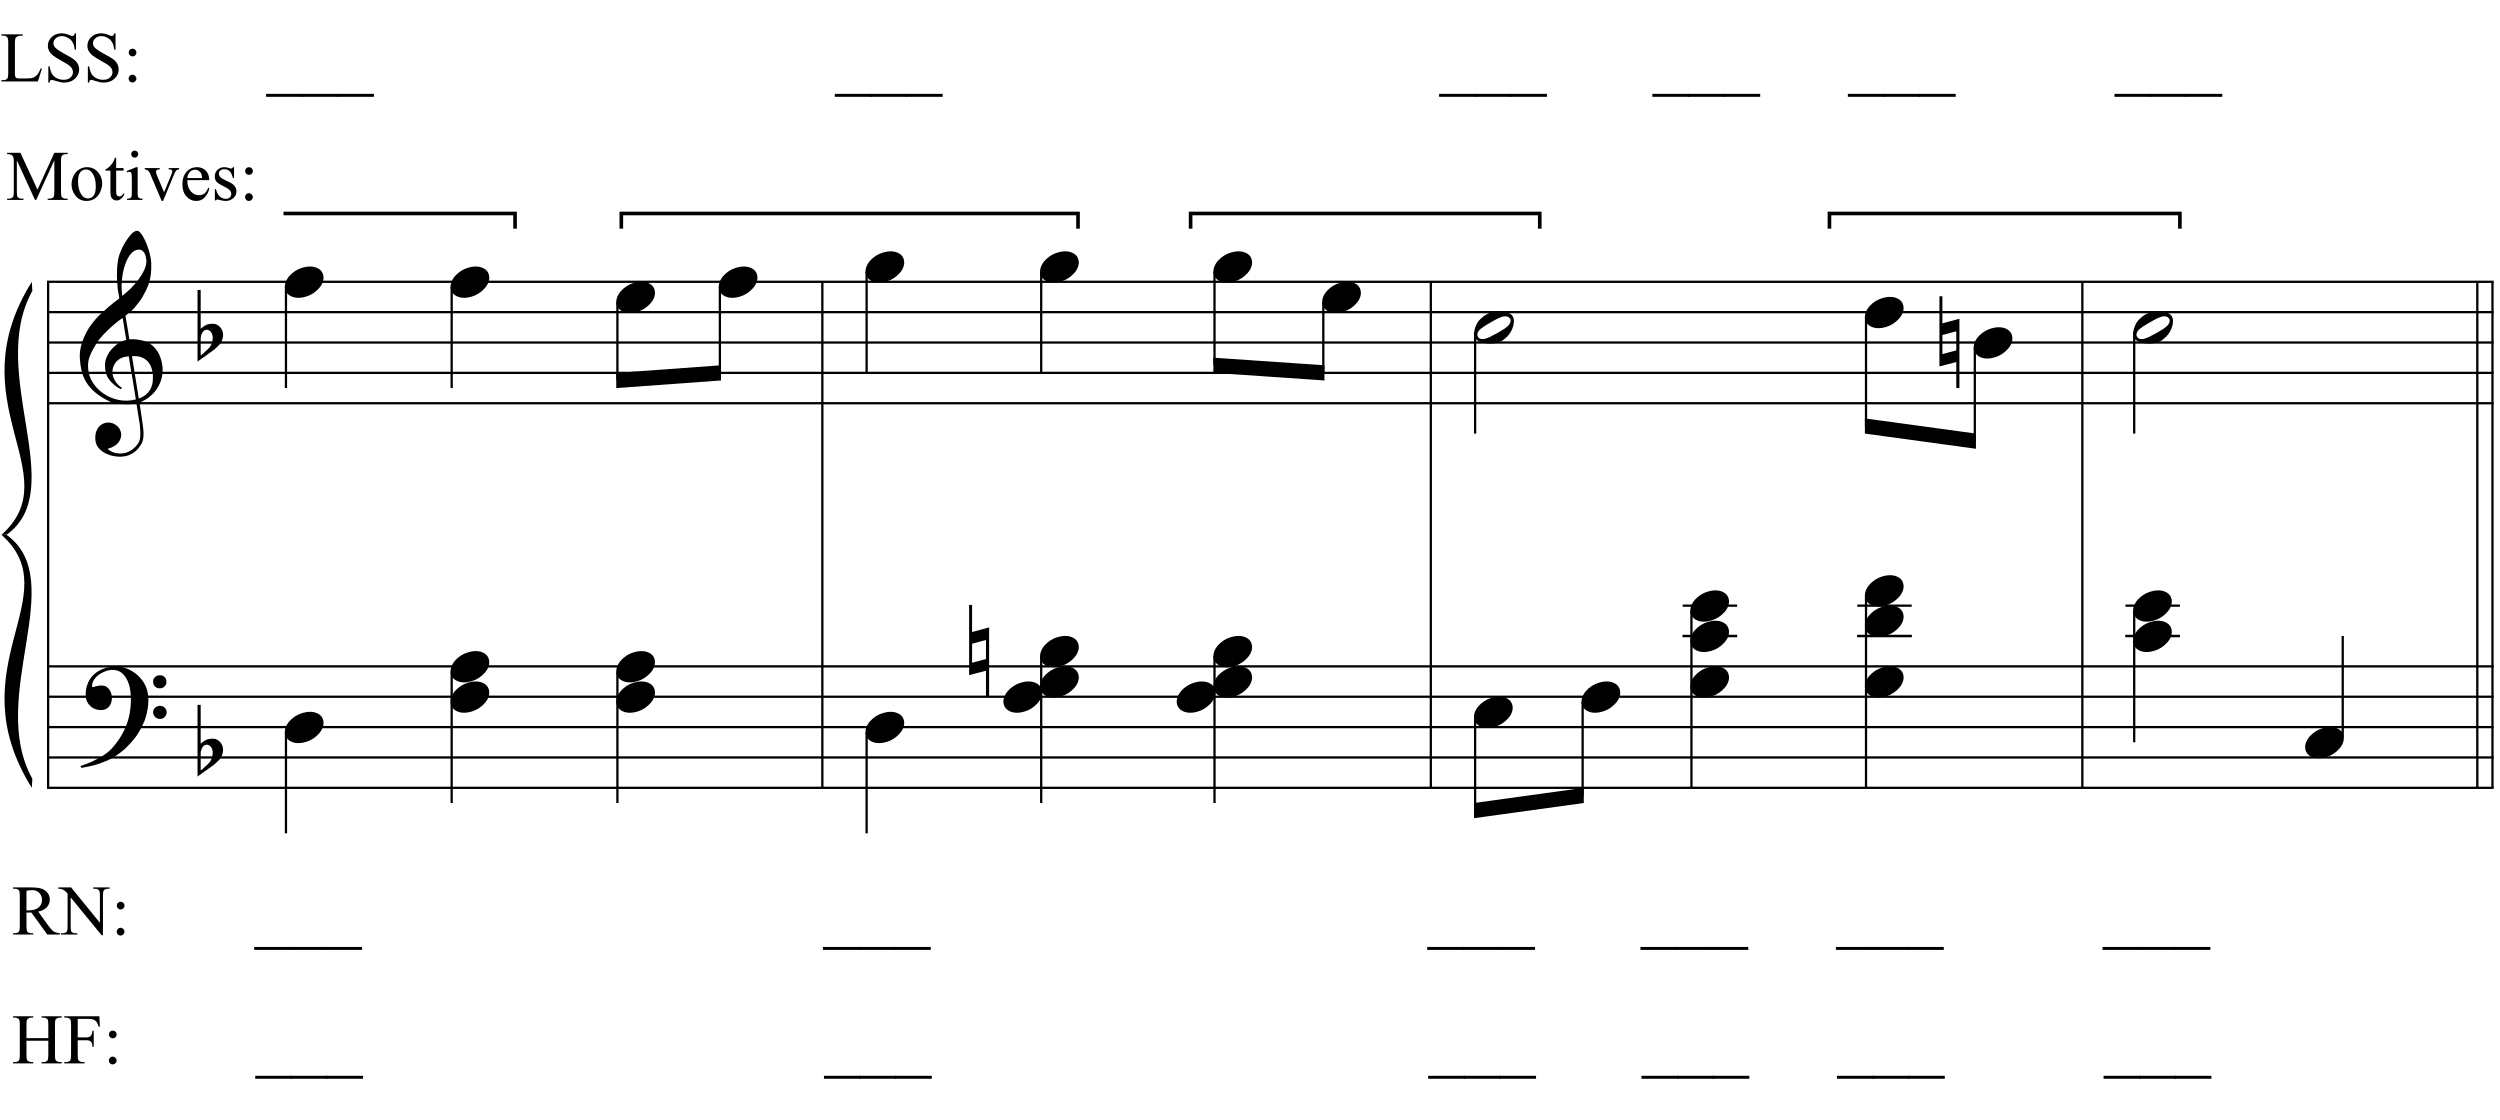 <?xml version="1.0" encoding="UTF-8"?>
<svg xmlns="http://www.w3.org/2000/svg" xmlns:xlink="http://www.w3.org/1999/xlink" width="422pt" height="189pt" viewBox="0 0 422 189" version="1.1">
<defs>
<g>
<symbol overflow="visible" id="glyph0-0">
<path style="stroke:none;" d=""/>
</symbol>
<symbol overflow="visible" id="glyph0-1">
<path style="stroke:none;" d="M 9.547 5.172 C 9.172 5.234 8.766 5.27 8.328 5.281 C 7.898 5.301 7.477 5.289 7.062 5.25 C 6.656 5.219 6.273 5.172 5.922 5.109 C 5.578 5.047 5.297 4.961 5.078 4.859 C 4.023 4.348 3.176 3.812 2.531 3.25 C 1.883 2.688 1.379 2.094 1.016 1.469 C 0.66 0.852 0.41 0.223 0.266 -0.422 C 0.129 -1.066 0.039 -1.719 0 -2.375 C -0.051 -3.082 0.008 -3.789 0.188 -4.5 C 0.375 -5.219 0.629 -5.898 0.953 -6.547 C 1.273 -7.203 1.645 -7.801 2.062 -8.344 C 2.477 -8.883 2.898 -9.363 3.328 -9.781 C 3.816 -10.238 4.328 -10.695 4.859 -11.156 C 5.398 -11.613 5.992 -12.082 6.641 -12.562 C 6.629 -12.738 6.613 -12.895 6.594 -13.031 C 6.57 -13.176 6.547 -13.316 6.516 -13.453 C 6.492 -13.598 6.461 -13.758 6.422 -13.938 C 6.391 -14.113 6.367 -14.332 6.359 -14.594 C 6.359 -14.707 6.344 -14.91 6.312 -15.203 C 6.281 -15.492 6.258 -15.848 6.25 -16.266 C 6.25 -16.68 6.258 -17.156 6.281 -17.688 C 6.312 -18.219 6.383 -18.773 6.5 -19.359 C 6.562 -19.691 6.707 -20.117 6.938 -20.641 C 7.164 -21.172 7.43 -21.68 7.734 -22.172 C 8.047 -22.672 8.367 -23.098 8.703 -23.453 C 9.047 -23.805 9.367 -23.984 9.672 -23.984 C 9.828 -23.984 9.992 -23.891 10.172 -23.703 C 10.348 -23.523 10.52 -23.281 10.688 -22.969 C 10.863 -22.664 11.031 -22.316 11.188 -21.922 C 11.352 -21.535 11.5 -21.133 11.625 -20.719 C 11.75 -20.312 11.848 -19.91 11.922 -19.516 C 11.992 -19.117 12.035 -18.77 12.047 -18.469 C 12.066 -17.758 12.039 -17.133 11.969 -16.594 C 11.906 -16.051 11.801 -15.566 11.656 -15.141 C 11.52 -14.711 11.359 -14.316 11.172 -13.953 C 10.992 -13.586 10.801 -13.223 10.594 -12.859 C 10.375 -12.484 10.148 -12.156 9.922 -11.875 C 9.703 -11.594 9.477 -11.312 9.25 -11.031 C 9 -10.727 8.738 -10.477 8.469 -10.281 C 8.207 -10.082 7.945 -9.867 7.688 -9.641 C 7.812 -8.941 7.922 -8.312 8.016 -7.75 C 8.055 -7.5 8.098 -7.258 8.141 -7.031 C 8.18 -6.801 8.211 -6.586 8.234 -6.391 C 8.266 -6.191 8.289 -6.023 8.312 -5.891 C 8.344 -5.766 8.359 -5.688 8.359 -5.656 C 8.691 -5.695 9.031 -5.695 9.375 -5.656 C 9.727 -5.625 10.062 -5.57 10.375 -5.5 C 10.695 -5.438 10.984 -5.348 11.234 -5.234 C 11.492 -5.129 11.695 -5.031 11.844 -4.938 C 12.582 -4.395 13.102 -3.77 13.406 -3.062 C 13.719 -2.363 13.898 -1.645 13.953 -0.906 C 13.992 -0.332 13.945 0.242 13.812 0.828 C 13.676 1.41 13.445 1.961 13.125 2.484 C 12.812 3.016 12.395 3.5 11.875 3.938 C 11.363 4.375 10.758 4.734 10.062 5.016 C 10.145 5.578 10.223 6.098 10.297 6.578 C 10.359 6.992 10.414 7.395 10.469 7.781 C 10.531 8.164 10.57 8.438 10.594 8.594 C 10.719 9.406 10.766 10.07 10.734 10.594 C 10.711 11.125 10.613 11.555 10.438 11.891 C 10.281 12.16 10.102 12.426 9.906 12.688 C 9.707 12.945 9.473 13.176 9.203 13.375 C 8.93 13.582 8.613 13.754 8.25 13.891 C 7.883 14.035 7.473 14.117 7.016 14.141 C 6.66 14.172 6.234 14.141 5.734 14.047 C 5.242 13.961 4.773 13.805 4.328 13.578 C 3.879 13.359 3.488 13.055 3.156 12.672 C 2.832 12.285 2.648 11.812 2.609 11.25 C 2.578 10.926 2.594 10.598 2.656 10.266 C 2.727 9.93 2.848 9.629 3.016 9.359 C 3.191 9.086 3.422 8.863 3.703 8.688 C 3.984 8.508 4.328 8.41 4.734 8.391 C 4.984 8.367 5.234 8.398 5.484 8.484 C 5.734 8.578 5.969 8.707 6.188 8.875 C 6.406 9.039 6.582 9.242 6.719 9.484 C 6.852 9.734 6.938 10.004 6.969 10.297 C 7.008 10.797 6.852 11.281 6.5 11.75 C 6.145 12.227 5.539 12.582 4.688 12.812 C 4.832 13 5.094 13.176 5.469 13.344 C 5.852 13.52 6.332 13.609 6.906 13.609 C 7.508 13.609 8.086 13.43 8.641 13.078 C 9.191 12.723 9.617 12.281 9.922 11.75 C 10.109 11.395 10.203 10.93 10.203 10.359 C 10.203 9.797 10.172 9.227 10.109 8.656 C 10.078 8.551 10.035 8.312 9.984 7.938 C 9.93 7.562 9.867 7.172 9.797 6.766 C 9.734 6.285 9.648 5.754 9.547 5.172 Z M 9.984 -20.812 C 9.453 -20.812 8.984 -20.562 8.578 -20.062 C 8.172 -19.562 7.844 -18.926 7.594 -18.156 C 7.344 -17.395 7.176 -16.555 7.094 -15.641 C 7.008 -14.723 7.031 -13.844 7.156 -13 C 7.602 -13.344 8.07 -13.754 8.562 -14.234 C 9.062 -14.723 9.508 -15.238 9.906 -15.781 C 10.312 -16.332 10.641 -16.883 10.891 -17.438 C 11.148 -18 11.258 -18.535 11.219 -19.047 C 11.195 -19.211 11.164 -19.395 11.125 -19.594 C 11.082 -19.801 11.016 -19.992 10.922 -20.172 C 10.828 -20.348 10.703 -20.5 10.547 -20.625 C 10.398 -20.75 10.211 -20.812 9.984 -20.812 Z M 9.938 4.328 C 10.531 4.117 10.988 3.848 11.312 3.516 C 11.645 3.191 11.891 2.836 12.047 2.453 C 12.203 2.078 12.289 1.695 12.312 1.312 C 12.332 0.926 12.336 0.582 12.328 0.281 C 12.297 0.039 12.234 -0.258 12.141 -0.625 C 12.055 -1 11.891 -1.359 11.641 -1.703 C 11.398 -2.047 11.051 -2.328 10.594 -2.547 C 10.145 -2.773 9.547 -2.867 8.797 -2.828 Z M 8.266 -2.781 C 7.703 -2.758 7.238 -2.648 6.875 -2.453 C 6.508 -2.254 6.223 -2.016 6.016 -1.734 C 5.805 -1.453 5.66 -1.156 5.578 -0.844 C 5.504 -0.531 5.477 -0.25 5.5 0 C 5.508 0.25 5.562 0.5 5.656 0.75 C 5.75 1.008 5.875 1.254 6.031 1.484 C 6.188 1.711 6.359 1.914 6.547 2.094 C 6.734 2.281 6.922 2.422 7.109 2.516 C 7.086 2.547 7.066 2.57 7.047 2.594 C 7.023 2.613 7 2.641 6.969 2.672 C 6.938 2.691 6.914 2.719 6.906 2.75 C 6.477 2.539 6.102 2.297 5.781 2.016 C 5.469 1.734 5.266 1.535 5.172 1.422 C 5.016 1.211 4.879 1.023 4.766 0.859 C 4.66 0.691 4.57 0.516 4.5 0.328 C 4.438 0.148 4.379 -0.047 4.328 -0.266 C 4.285 -0.484 4.258 -0.742 4.25 -1.047 C 4.219 -1.328 4.234 -1.629 4.297 -1.953 C 4.367 -2.273 4.484 -2.598 4.641 -2.922 C 4.797 -3.254 5 -3.57 5.25 -3.875 C 5.508 -4.188 5.812 -4.477 6.156 -4.75 C 6.332 -4.895 6.488 -5.004 6.625 -5.078 C 6.77 -5.16 6.906 -5.234 7.031 -5.297 C 7.156 -5.359 7.281 -5.406 7.406 -5.438 C 7.539 -5.477 7.68 -5.52 7.828 -5.562 L 7.219 -9.266 C 7.051 -9.172 6.781 -8.977 6.406 -8.688 C 6.039 -8.406 5.641 -8.066 5.203 -7.672 C 4.766 -7.273 4.332 -6.848 3.906 -6.391 C 3.477 -5.93 3.125 -5.488 2.844 -5.062 C 2.352 -4.281 1.973 -3.562 1.703 -2.906 C 1.43 -2.25 1.328 -1.539 1.391 -0.781 C 1.441 0.082 1.703 0.883 2.172 1.625 C 2.648 2.375 3.258 3 4 3.5 C 4.738 4.008 5.578 4.363 6.516 4.562 C 7.461 4.758 8.441 4.734 9.453 4.484 C 9.234 3.129 9.035 1.922 8.859 0.859 C 8.773 0.41 8.695 -0.031 8.625 -0.469 C 8.562 -0.906 8.5 -1.297 8.438 -1.641 C 8.375 -1.984 8.328 -2.258 8.297 -2.469 C 8.273 -2.676 8.266 -2.781 8.266 -2.781 Z M 8.266 -2.781 "/>
</symbol>
<symbol overflow="visible" id="glyph0-2">
<path style="stroke:none;" d="M 10.297 5.375 C 10.172 5.602 10.051 5.812 9.938 6 C 9.82 6.195 9.703 6.383 9.578 6.562 C 9.453 6.738 9.32 6.91 9.188 7.078 C 9.051 7.254 8.895 7.441 8.719 7.641 C 8.539 7.848 8.367 8.035 8.203 8.203 C 8.047 8.367 7.891 8.523 7.734 8.672 C 7.578 8.816 7.41 8.961 7.234 9.109 C 7.055 9.254 6.859 9.41 6.641 9.578 C 6.367 9.773 6.113 9.945 5.875 10.094 C 5.633 10.25 5.395 10.391 5.156 10.516 C 4.914 10.641 4.664 10.754 4.406 10.859 C 4.145 10.961 3.859 11.07 3.547 11.188 C 3.234 11.312 2.891 11.426 2.516 11.531 C 2.141 11.633 1.781 11.719 1.438 11.781 C 1.039 11.863 0.645 11.941 0.25 12.016 L 0.109 11.703 C 0.742 11.484 1.383 11.234 2.031 10.953 C 2.562 10.703 3.125 10.398 3.719 10.047 C 4.312 9.703 4.828 9.305 5.266 8.859 C 6.367 7.68 7.207 6.383 7.781 4.969 C 8.363 3.551 8.641 1.941 8.609 0.141 C 8.609 -0.266 8.562 -0.734 8.469 -1.266 C 8.383 -1.805 8.227 -2.312 8 -2.781 C 7.781 -3.258 7.469 -3.672 7.062 -4.016 C 6.656 -4.359 6.133 -4.531 5.5 -4.531 C 5.125 -4.531 4.727 -4.453 4.312 -4.297 C 3.895 -4.148 3.516 -3.953 3.172 -3.703 C 2.836 -3.453 2.562 -3.148 2.344 -2.797 C 2.125 -2.453 2.035 -2.082 2.078 -1.688 C 2.086 -1.625 2.129 -1.602 2.203 -1.625 C 2.273 -1.645 2.383 -1.676 2.531 -1.719 C 2.676 -1.758 2.852 -1.801 3.062 -1.844 C 3.27 -1.883 3.52 -1.898 3.812 -1.891 C 4.113 -1.867 4.375 -1.773 4.594 -1.609 C 4.812 -1.441 4.988 -1.227 5.125 -0.969 C 5.258 -0.707 5.348 -0.422 5.391 -0.109 C 5.43 0.191 5.414 0.488 5.344 0.781 C 5.238 1.227 5.039 1.582 4.75 1.844 C 4.457 2.113 4.051 2.25 3.531 2.25 C 3.195 2.25 2.875 2.191 2.562 2.078 C 2.258 1.961 1.992 1.797 1.766 1.578 C 1.535 1.367 1.348 1.109 1.203 0.797 C 1.055 0.492 0.984 0.145 0.984 -0.25 C 0.973 -0.832 1.035 -1.348 1.172 -1.797 C 1.316 -2.254 1.492 -2.645 1.703 -2.969 C 1.922 -3.301 2.148 -3.57 2.391 -3.781 C 2.629 -3.988 2.848 -4.156 3.047 -4.281 C 3.555 -4.594 4.07 -4.805 4.594 -4.922 C 5.113 -5.047 5.602 -5.113 6.062 -5.125 C 6.582 -5.125 7.102 -5.035 7.625 -4.859 C 8.156 -4.691 8.648 -4.445 9.109 -4.125 C 9.578 -3.812 9.992 -3.43 10.359 -2.984 C 10.734 -2.535 11.02 -2.039 11.219 -1.5 C 11.445 -0.883 11.562 -0.234 11.562 0.453 C 11.57 1.148 11.488 1.898 11.312 2.703 C 11.258 2.973 11.195 3.219 11.125 3.438 C 11.062 3.656 10.988 3.867 10.906 4.078 C 10.82 4.285 10.727 4.488 10.625 4.688 C 10.52 4.895 10.41 5.125 10.297 5.375 Z M 12.359 -2.516 C 12.348 -2.836 12.453 -3.102 12.672 -3.312 C 12.891 -3.52 13.156 -3.625 13.469 -3.625 C 13.781 -3.645 14.047 -3.551 14.266 -3.344 C 14.492 -3.133 14.609 -2.875 14.609 -2.562 C 14.629 -2.25 14.531 -1.977 14.312 -1.75 C 14.094 -1.531 13.828 -1.422 13.516 -1.422 C 13.191 -1.398 12.914 -1.5 12.688 -1.719 C 12.469 -1.938 12.359 -2.203 12.359 -2.516 Z M 12.359 2.641 C 12.359 2.328 12.469 2.066 12.688 1.859 C 12.906 1.66 13.172 1.551 13.484 1.531 C 13.797 1.531 14.066 1.629 14.297 1.828 C 14.523 2.023 14.641 2.285 14.641 2.609 C 14.648 2.922 14.547 3.188 14.328 3.406 C 14.109 3.633 13.844 3.75 13.531 3.75 C 13.219 3.758 12.945 3.656 12.719 3.438 C 12.488 3.219 12.367 2.953 12.359 2.641 Z M 12.359 2.641 "/>
</symbol>
<symbol overflow="visible" id="glyph0-3">
<path style="stroke:none;" d="M 0.531 -7.25 L 0.531 -2.312 C 0.719 -2.488 0.895 -2.629 1.062 -2.734 C 1.227 -2.848 1.383 -2.938 1.531 -3 C 1.688 -3.062 1.848 -3.102 2.016 -3.125 C 2.191 -3.156 2.391 -3.172 2.609 -3.172 C 2.867 -3.172 3.098 -3.113 3.297 -3 C 3.504 -2.895 3.68 -2.754 3.828 -2.578 C 3.984 -2.398 4.102 -2.203 4.188 -1.984 C 4.27 -1.766 4.312 -1.555 4.312 -1.359 C 4.32 -1.141 4.297 -0.922 4.234 -0.703 C 4.18 -0.492 4.113 -0.301 4.031 -0.125 C 3.938 0.102 3.785 0.305 3.578 0.484 C 3.379 0.672 3.195 0.844 3.031 1 C 2.977 1.062 2.863 1.16 2.688 1.297 C 2.508 1.43 2.305 1.578 2.078 1.734 C 1.859 1.898 1.625 2.066 1.375 2.234 C 1.125 2.41 0.895 2.57 0.688 2.719 C 0.488 2.863 0.32 2.984 0.188 3.078 C 0.062 3.18 0 3.234 0 3.234 L 0 -8.875 L 0.531 -8.875 Z M 2.188 -1.859 C 2.125 -1.941 2.035 -2.008 1.922 -2.062 C 1.805 -2.125 1.676 -2.156 1.531 -2.156 C 1.395 -2.156 1.258 -2.113 1.125 -2.031 C 0.988 -1.945 0.867 -1.801 0.766 -1.594 C 0.617 -1.332 0.539 -1.008 0.531 -0.625 C 0.531 -0.238 0.531 0.113 0.531 0.438 L 0.531 2.188 C 0.531 2.188 0.57 2.156 0.656 2.094 C 0.738 2.039 0.836 1.961 0.953 1.859 C 1.066 1.754 1.188 1.641 1.312 1.516 C 1.445 1.391 1.57 1.281 1.688 1.188 C 1.875 1.008 2.035 0.816 2.172 0.609 C 2.305 0.41 2.41 0.156 2.484 -0.156 C 2.566 -0.477 2.586 -0.785 2.547 -1.078 C 2.504 -1.379 2.383 -1.641 2.188 -1.859 Z M 2.188 -1.859 "/>
</symbol>
<symbol overflow="visible" id="glyph0-4">
<path style="stroke:none;" d="M 0.156 0.016 C 0.301 -0.348 0.508 -0.688 0.781 -1 C 1.062 -1.312 1.383 -1.586 1.75 -1.828 C 2.125 -2.066 2.523 -2.25 2.953 -2.375 C 3.379 -2.508 3.812 -2.578 4.25 -2.578 C 4.688 -2.578 5.066 -2.504 5.391 -2.359 C 5.723 -2.223 5.984 -2.035 6.172 -1.797 C 6.359 -1.555 6.473 -1.273 6.516 -0.953 C 6.566 -0.629 6.523 -0.285 6.391 0.078 C 6.254 0.453 6.039 0.797 5.75 1.109 C 5.469 1.43 5.141 1.711 4.766 1.953 C 4.398 2.191 4.004 2.375 3.578 2.5 C 3.148 2.633 2.723 2.703 2.297 2.703 C 1.859 2.703 1.477 2.629 1.156 2.484 C 0.832 2.348 0.57 2.156 0.375 1.906 C 0.176 1.656 0.055 1.367 0.016 1.047 C -0.023 0.734 0.02 0.391 0.156 0.016 Z M 0.156 0.016 "/>
</symbol>
<symbol overflow="visible" id="glyph0-5">
<path style="stroke:none;" d="M 0.484 -1.266 L 0.484 1.953 L 2.828 1.328 L 2.828 -1.891 Z M 3.359 -4.016 L 3.359 7.688 L 2.828 7.688 L 2.828 3.297 L -0.016 4.031 L -0.016 -7.812 L 0.484 -7.812 L 0.484 -3.234 Z M 3.359 -4.016 "/>
</symbol>
<symbol overflow="visible" id="glyph0-6">
<path style="stroke:none;" d="M 6.562 -1.828 C 6.645 -1.672 6.695 -1.5 6.719 -1.312 C 6.738 -1.133 6.738 -0.953 6.719 -0.766 C 6.695 -0.578 6.664 -0.398 6.625 -0.234 C 6.582 -0.078 6.539 0.047 6.5 0.141 C 6.312 0.66 6.023 1.117 5.641 1.516 C 5.254 1.91 4.906 2.188 4.594 2.344 C 3.926 2.676 3.125 2.801 2.188 2.719 C 2.051 2.707 1.891 2.688 1.703 2.656 C 1.523 2.633 1.344 2.586 1.156 2.516 C 0.969 2.453 0.789 2.363 0.625 2.25 C 0.457 2.145 0.32 2.008 0.219 1.844 C 0.113 1.664 0.051 1.484 0.031 1.297 C 0.008 1.117 0.008 0.941 0.031 0.766 C 0.051 0.598 0.082 0.441 0.125 0.297 C 0.164 0.148 0.207 0.023 0.25 -0.078 C 0.438 -0.598 0.707 -1.031 1.062 -1.375 C 1.414 -1.719 1.754 -1.984 2.078 -2.172 C 2.391 -2.348 2.773 -2.488 3.234 -2.594 C 3.691 -2.707 4.207 -2.734 4.781 -2.672 C 4.883 -2.648 5.02 -2.629 5.188 -2.609 C 5.352 -2.586 5.52 -2.547 5.688 -2.484 C 5.852 -2.43 6.016 -2.352 6.172 -2.25 C 6.336 -2.145 6.469 -2.004 6.562 -1.828 Z M 6.094 -1.469 C 5.977 -1.633 5.844 -1.742 5.688 -1.797 C 5.531 -1.859 5.359 -1.879 5.172 -1.859 C 4.992 -1.848 4.805 -1.805 4.609 -1.734 C 4.422 -1.672 4.242 -1.598 4.078 -1.516 C 3.848 -1.41 3.641 -1.301 3.453 -1.188 C 3.266 -1.082 3.07 -0.973 2.875 -0.859 C 2.477 -0.641 2.07 -0.395 1.656 -0.125 C 1.508 -0.031 1.359 0.078 1.203 0.203 C 1.047 0.328 0.91 0.461 0.797 0.609 C 0.691 0.766 0.617 0.926 0.578 1.094 C 0.547 1.27 0.578 1.438 0.672 1.594 C 0.766 1.758 0.895 1.867 1.062 1.922 C 1.227 1.984 1.398 2.004 1.578 1.984 C 1.766 1.961 1.953 1.914 2.141 1.844 C 2.336 1.781 2.52 1.707 2.688 1.625 C 2.914 1.508 3.129 1.395 3.328 1.281 C 3.523 1.176 3.727 1.07 3.938 0.969 C 4.145 0.852 4.336 0.738 4.516 0.625 C 4.703 0.52 4.906 0.395 5.125 0.25 C 5.258 0.156 5.406 0.047 5.562 -0.078 C 5.719 -0.203 5.848 -0.336 5.953 -0.484 C 6.066 -0.641 6.141 -0.801 6.172 -0.969 C 6.211 -1.145 6.188 -1.312 6.094 -1.469 Z M 6.094 -1.469 "/>
</symbol>
<symbol overflow="visible" id="glyph1-0">
<path style="stroke:none;" d="M 1.672 0 L 1.672 -7.5 L 7.672 -7.5 L 7.672 0 Z M 1.859 -0.188 L 7.484 -0.188 L 7.484 -7.312 L 1.859 -7.312 Z M 1.859 -0.188 "/>
</symbol>
<symbol overflow="visible" id="glyph1-1">
<path style="stroke:none;" d="M 8.109 0 L 5.984 0 L 3.297 -3.719 C 3.098 -3.707 2.938 -3.703 2.812 -3.703 C 2.758 -3.703 2.703 -3.703 2.641 -3.703 C 2.586 -3.703 2.531 -3.707 2.469 -3.719 L 2.469 -1.406 C 2.469 -0.906 2.52 -0.594 2.625 -0.469 C 2.781 -0.301 3.004 -0.219 3.297 -0.219 L 3.609 -0.219 L 3.609 0 L 0.203 0 L 0.203 -0.219 L 0.5 -0.219 C 0.844 -0.219 1.082 -0.328 1.219 -0.547 C 1.301 -0.672 1.344 -0.957 1.344 -1.406 L 1.344 -6.547 C 1.344 -7.047 1.289 -7.352 1.188 -7.469 C 1.031 -7.645 0.801 -7.734 0.5 -7.734 L 0.203 -7.734 L 0.203 -7.953 L 3.094 -7.953 C 3.938 -7.953 4.555 -7.891 4.953 -7.766 C 5.359 -7.641 5.703 -7.41 5.984 -7.078 C 6.266 -6.754 6.406 -6.363 6.406 -5.906 C 6.406 -5.414 6.242 -4.988 5.922 -4.625 C 5.609 -4.27 5.117 -4.02 4.453 -3.875 L 6.094 -1.594 C 6.469 -1.062 6.785 -0.707 7.047 -0.531 C 7.316 -0.363 7.672 -0.258 8.109 -0.219 Z M 2.469 -4.078 C 2.539 -4.078 2.602 -4.078 2.656 -4.078 C 2.719 -4.078 2.766 -4.078 2.797 -4.078 C 3.555 -4.078 4.129 -4.238 4.516 -4.562 C 4.898 -4.895 5.094 -5.316 5.094 -5.828 C 5.094 -6.316 4.938 -6.719 4.625 -7.031 C 4.312 -7.344 3.898 -7.5 3.391 -7.5 C 3.16 -7.5 2.852 -7.461 2.469 -7.391 Z M 2.469 -4.078 "/>
</symbol>
<symbol overflow="visible" id="glyph1-2">
<path style="stroke:none;" d="M -0.156 -7.953 L 2 -7.953 L 6.859 -1.984 L 6.859 -6.562 C 6.859 -7.051 6.801 -7.359 6.688 -7.484 C 6.539 -7.648 6.312 -7.734 6 -7.734 L 5.734 -7.734 L 5.734 -7.953 L 8.5 -7.953 L 8.5 -7.734 L 8.219 -7.734 C 7.883 -7.734 7.645 -7.629 7.5 -7.422 C 7.414 -7.297 7.375 -7.008 7.375 -6.562 L 7.375 0.125 L 7.156 0.125 L 1.922 -6.266 L 1.922 -1.375 C 1.922 -0.883 1.973 -0.582 2.078 -0.469 C 2.223 -0.301 2.453 -0.219 2.766 -0.219 L 3.047 -0.219 L 3.047 0 L 0.281 0 L 0.281 -0.219 L 0.562 -0.219 C 0.895 -0.219 1.133 -0.316 1.281 -0.516 C 1.363 -0.641 1.406 -0.926 1.406 -1.375 L 1.406 -6.906 C 1.176 -7.176 1 -7.352 0.875 -7.438 C 0.758 -7.52 0.586 -7.598 0.359 -7.672 C 0.242 -7.711 0.07 -7.734 -0.156 -7.734 Z M -0.156 -7.953 "/>
</symbol>
<symbol overflow="visible" id="glyph1-3">
<path style="stroke:none;" d="M 1.688 -5.531 C 1.875 -5.531 2.031 -5.469 2.156 -5.344 C 2.281 -5.219 2.344 -5.062 2.344 -4.875 C 2.344 -4.695 2.281 -4.547 2.156 -4.422 C 2.031 -4.297 1.875 -4.234 1.688 -4.234 C 1.508 -4.234 1.359 -4.297 1.234 -4.422 C 1.109 -4.547 1.047 -4.695 1.047 -4.875 C 1.047 -5.062 1.109 -5.219 1.234 -5.344 C 1.359 -5.469 1.508 -5.531 1.688 -5.531 Z M 1.688 -1.141 C 1.863 -1.141 2.016 -1.07 2.141 -0.938 C 2.273 -0.812 2.344 -0.66 2.344 -0.484 C 2.344 -0.305 2.273 -0.148 2.141 -0.016 C 2.016 0.109 1.863 0.172 1.688 0.172 C 1.5 0.172 1.344 0.109 1.219 -0.016 C 1.094 -0.148 1.031 -0.305 1.031 -0.484 C 1.031 -0.66 1.094 -0.812 1.219 -0.938 C 1.344 -1.07 1.5 -1.141 1.688 -1.141 Z M 1.688 -1.141 "/>
</symbol>
<symbol overflow="visible" id="glyph1-4">
<path style="stroke:none;" d=""/>
</symbol>
<symbol overflow="visible" id="glyph1-5">
<path style="stroke:none;" d="M 6.109 2.594 L -0.094 2.594 L -0.094 2.094 L 6.109 2.094 Z M 6.109 2.594 "/>
</symbol>
<symbol overflow="visible" id="glyph1-6">
<path style="stroke:none;" d="M 2.469 -4.266 L 6.156 -4.266 L 6.156 -6.531 C 6.156 -6.938 6.129 -7.207 6.078 -7.344 C 6.047 -7.438 5.969 -7.52 5.844 -7.594 C 5.664 -7.688 5.484 -7.734 5.297 -7.734 L 5.016 -7.734 L 5.016 -7.953 L 8.422 -7.953 L 8.422 -7.734 L 8.141 -7.734 C 7.953 -7.734 7.773 -7.688 7.609 -7.594 C 7.484 -7.531 7.395 -7.438 7.344 -7.312 C 7.301 -7.188 7.281 -6.926 7.281 -6.531 L 7.281 -1.406 C 7.281 -1 7.305 -0.734 7.359 -0.609 C 7.398 -0.516 7.477 -0.43 7.594 -0.359 C 7.77 -0.266 7.953 -0.219 8.141 -0.219 L 8.422 -0.219 L 8.422 0 L 5.016 0 L 5.016 -0.219 L 5.297 -0.219 C 5.629 -0.219 5.867 -0.312 6.016 -0.5 C 6.109 -0.625 6.156 -0.926 6.156 -1.406 L 6.156 -3.828 L 2.469 -3.828 L 2.469 -1.406 C 2.469 -1 2.492 -0.734 2.547 -0.609 C 2.586 -0.516 2.672 -0.43 2.797 -0.359 C 2.961 -0.266 3.141 -0.219 3.328 -0.219 L 3.609 -0.219 L 3.609 0 L 0.203 0 L 0.203 -0.219 L 0.484 -0.219 C 0.816 -0.219 1.055 -0.312 1.203 -0.5 C 1.297 -0.625 1.344 -0.926 1.344 -1.406 L 1.344 -6.531 C 1.344 -6.938 1.316 -7.207 1.266 -7.344 C 1.223 -7.438 1.145 -7.52 1.031 -7.594 C 0.852 -7.688 0.672 -7.734 0.484 -7.734 L 0.203 -7.734 L 0.203 -7.953 L 3.609 -7.953 L 3.609 -7.734 L 3.328 -7.734 C 3.141 -7.734 2.961 -7.688 2.797 -7.594 C 2.672 -7.531 2.582 -7.438 2.531 -7.312 C 2.488 -7.188 2.469 -6.926 2.469 -6.531 Z M 2.469 -4.266 "/>
</symbol>
<symbol overflow="visible" id="glyph1-7">
<path style="stroke:none;" d="M 2.453 -7.516 L 2.453 -4.391 L 3.906 -4.391 C 4.238 -4.391 4.477 -4.461 4.625 -4.609 C 4.781 -4.754 4.883 -5.047 4.938 -5.484 L 5.156 -5.484 L 5.156 -2.797 L 4.938 -2.797 C 4.938 -3.098 4.895 -3.32 4.812 -3.469 C 4.738 -3.613 4.633 -3.723 4.5 -3.797 C 4.363 -3.867 4.164 -3.906 3.906 -3.906 L 2.453 -3.906 L 2.453 -1.406 C 2.453 -1 2.477 -0.734 2.531 -0.609 C 2.57 -0.516 2.656 -0.43 2.781 -0.359 C 2.945 -0.266 3.125 -0.219 3.312 -0.219 L 3.609 -0.219 L 3.609 0 L 0.188 0 L 0.188 -0.219 L 0.469 -0.219 C 0.801 -0.219 1.039 -0.312 1.188 -0.5 C 1.281 -0.625 1.328 -0.926 1.328 -1.406 L 1.328 -6.547 C 1.328 -6.941 1.301 -7.207 1.25 -7.344 C 1.219 -7.438 1.141 -7.52 1.016 -7.594 C 0.848 -7.688 0.664 -7.734 0.469 -7.734 L 0.188 -7.734 L 0.188 -7.953 L 6.109 -7.953 L 6.188 -6.203 L 5.984 -6.203 C 5.879 -6.566 5.758 -6.836 5.625 -7.016 C 5.488 -7.191 5.32 -7.316 5.125 -7.391 C 4.926 -7.473 4.617 -7.516 4.203 -7.516 Z M 2.453 -7.516 "/>
</symbol>
<symbol overflow="visible" id="glyph1-8">
<path style="stroke:none;" d="M 6.875 -2.203 L 7.078 -2.156 L 6.391 0 L 0.234 0 L 0.234 -0.219 L 0.547 -0.219 C 0.879 -0.219 1.117 -0.328 1.266 -0.547 C 1.348 -0.672 1.391 -0.957 1.391 -1.406 L 1.391 -6.547 C 1.391 -7.035 1.332 -7.344 1.219 -7.469 C 1.062 -7.645 0.836 -7.734 0.547 -7.734 L 0.234 -7.734 L 0.234 -7.953 L 3.844 -7.953 L 3.844 -7.734 C 3.414 -7.734 3.117 -7.691 2.953 -7.609 C 2.785 -7.523 2.672 -7.422 2.609 -7.297 C 2.547 -7.172 2.516 -6.875 2.516 -6.406 L 2.516 -1.406 C 2.516 -1.082 2.547 -0.863 2.609 -0.75 C 2.648 -0.664 2.719 -0.602 2.812 -0.562 C 2.914 -0.52 3.223 -0.5 3.734 -0.5 L 4.312 -0.5 C 4.926 -0.5 5.352 -0.547 5.594 -0.641 C 5.844 -0.734 6.066 -0.891 6.266 -1.109 C 6.473 -1.336 6.676 -1.703 6.875 -2.203 Z M 6.875 -2.203 "/>
</symbol>
<symbol overflow="visible" id="glyph1-9">
<path style="stroke:none;" d="M 5.5 -8.125 L 5.5 -5.375 L 5.281 -5.375 C 5.219 -5.906 5.094 -6.328 4.906 -6.641 C 4.727 -6.953 4.469 -7.195 4.125 -7.375 C 3.789 -7.562 3.445 -7.656 3.094 -7.656 C 2.688 -7.656 2.348 -7.531 2.078 -7.281 C 1.816 -7.039 1.688 -6.758 1.688 -6.438 C 1.688 -6.195 1.77 -5.977 1.938 -5.781 C 2.176 -5.488 2.75 -5.098 3.656 -4.609 C 4.406 -4.211 4.914 -3.906 5.188 -3.688 C 5.457 -3.477 5.664 -3.227 5.812 -2.938 C 5.957 -2.645 6.031 -2.344 6.031 -2.031 C 6.031 -1.426 5.797 -0.906 5.328 -0.469 C 4.859 -0.031 4.258 0.188 3.531 0.188 C 3.301 0.188 3.082 0.164 2.875 0.125 C 2.758 0.102 2.508 0.035 2.125 -0.078 C 1.738 -0.203 1.5 -0.266 1.406 -0.266 C 1.301 -0.266 1.219 -0.234 1.156 -0.172 C 1.102 -0.117 1.066 0 1.047 0.188 L 0.828 0.188 L 0.828 -2.547 L 1.047 -2.547 C 1.148 -1.973 1.285 -1.547 1.453 -1.266 C 1.629 -0.984 1.891 -0.75 2.234 -0.562 C 2.586 -0.375 2.977 -0.281 3.406 -0.281 C 3.895 -0.281 4.281 -0.406 4.562 -0.656 C 4.844 -0.914 4.984 -1.223 4.984 -1.578 C 4.984 -1.773 4.93 -1.973 4.828 -2.172 C 4.723 -2.367 4.555 -2.551 4.328 -2.719 C 4.172 -2.844 3.754 -3.094 3.078 -3.469 C 2.398 -3.852 1.914 -4.156 1.625 -4.375 C 1.344 -4.602 1.125 -4.852 0.969 -5.125 C 0.82 -5.406 0.75 -5.707 0.75 -6.031 C 0.75 -6.602 0.969 -7.094 1.406 -7.5 C 1.844 -7.914 2.398 -8.125 3.078 -8.125 C 3.492 -8.125 3.941 -8.02 4.422 -7.812 C 4.641 -7.719 4.789 -7.672 4.875 -7.672 C 4.977 -7.672 5.062 -7.703 5.125 -7.766 C 5.195 -7.828 5.25 -7.945 5.281 -8.125 Z M 5.5 -8.125 "/>
</symbol>
<symbol overflow="visible" id="glyph1-10">
<path style="stroke:none;" d="M 4.906 0 L 1.844 -6.688 L 1.844 -1.375 C 1.844 -0.883 1.895 -0.582 2 -0.469 C 2.145 -0.301 2.375 -0.219 2.688 -0.219 L 2.969 -0.219 L 2.969 0 L 0.203 0 L 0.203 -0.219 L 0.484 -0.219 C 0.816 -0.219 1.055 -0.316 1.203 -0.516 C 1.285 -0.641 1.328 -0.926 1.328 -1.375 L 1.328 -6.562 C 1.328 -6.914 1.285 -7.172 1.203 -7.328 C 1.148 -7.441 1.051 -7.535 0.906 -7.609 C 0.758 -7.691 0.523 -7.734 0.203 -7.734 L 0.203 -7.953 L 2.453 -7.953 L 5.328 -1.734 L 8.172 -7.953 L 10.422 -7.953 L 10.422 -7.734 L 10.141 -7.734 C 9.805 -7.734 9.566 -7.629 9.422 -7.422 C 9.336 -7.297 9.297 -7.008 9.297 -6.562 L 9.297 -1.375 C 9.297 -0.883 9.348 -0.582 9.453 -0.469 C 9.598 -0.301 9.828 -0.219 10.141 -0.219 L 10.422 -0.219 L 10.422 0 L 7.047 0 L 7.047 -0.219 L 7.328 -0.219 C 7.66 -0.219 7.898 -0.316 8.047 -0.516 C 8.129 -0.641 8.172 -0.926 8.172 -1.375 L 8.172 -6.688 L 5.109 0 Z M 4.906 0 "/>
</symbol>
<symbol overflow="visible" id="glyph1-11">
<path style="stroke:none;" d="M 3 -5.531 C 3.812 -5.531 4.461 -5.219 4.953 -4.594 C 5.367 -4.07 5.578 -3.469 5.578 -2.781 C 5.578 -2.301 5.461 -1.816 5.234 -1.328 C 5.004 -0.836 4.688 -0.461 4.281 -0.203 C 3.883 0.047 3.438 0.172 2.938 0.172 C 2.125 0.172 1.484 -0.148 1.016 -0.797 C 0.609 -1.348 0.406 -1.957 0.406 -2.625 C 0.406 -3.125 0.523 -3.613 0.766 -4.094 C 1.016 -4.582 1.336 -4.941 1.734 -5.172 C 2.129 -5.41 2.551 -5.531 3 -5.531 Z M 2.812 -5.141 C 2.613 -5.141 2.406 -5.078 2.188 -4.953 C 1.977 -4.836 1.812 -4.625 1.688 -4.312 C 1.562 -4 1.5 -3.602 1.5 -3.125 C 1.5 -2.344 1.648 -1.664 1.953 -1.094 C 2.266 -0.531 2.676 -0.25 3.188 -0.25 C 3.562 -0.25 3.875 -0.406 4.125 -0.719 C 4.375 -1.031 4.5 -1.566 4.5 -2.328 C 4.5 -3.285 4.289 -4.035 3.875 -4.578 C 3.602 -4.953 3.25 -5.141 2.812 -5.141 Z M 2.812 -5.141 "/>
</symbol>
<symbol overflow="visible" id="glyph1-12">
<path style="stroke:none;" d="M 1.938 -7.125 L 1.938 -5.375 L 3.188 -5.375 L 3.188 -4.953 L 1.938 -4.953 L 1.938 -1.484 C 1.938 -1.129 1.984 -0.891 2.078 -0.766 C 2.18 -0.648 2.312 -0.594 2.469 -0.594 C 2.594 -0.594 2.719 -0.629 2.844 -0.703 C 2.969 -0.785 3.062 -0.906 3.125 -1.062 L 3.359 -1.062 C 3.211 -0.688 3.016 -0.398 2.766 -0.203 C 2.516 -0.004 2.258 0.094 2 0.094 C 1.82 0.094 1.645 0.039 1.469 -0.062 C 1.301 -0.164 1.176 -0.305 1.094 -0.484 C 1.008 -0.672 0.969 -0.957 0.969 -1.344 L 0.969 -4.953 L 0.125 -4.953 L 0.125 -5.156 C 0.332 -5.238 0.547 -5.379 0.766 -5.578 C 0.992 -5.785 1.195 -6.031 1.375 -6.312 C 1.469 -6.469 1.594 -6.738 1.75 -7.125 Z M 1.938 -7.125 "/>
</symbol>
<symbol overflow="visible" id="glyph1-13">
<path style="stroke:none;" d="M 1.734 -8.328 C 1.898 -8.328 2.039 -8.27 2.156 -8.156 C 2.27 -8.039 2.328 -7.898 2.328 -7.734 C 2.328 -7.578 2.27 -7.438 2.156 -7.312 C 2.039 -7.195 1.898 -7.141 1.734 -7.141 C 1.578 -7.141 1.438 -7.195 1.312 -7.312 C 1.195 -7.438 1.141 -7.578 1.141 -7.734 C 1.141 -7.898 1.195 -8.039 1.312 -8.156 C 1.426 -8.27 1.566 -8.328 1.734 -8.328 Z M 2.234 -5.531 L 2.234 -1.219 C 2.234 -0.875 2.254 -0.645 2.297 -0.531 C 2.348 -0.426 2.422 -0.348 2.516 -0.297 C 2.609 -0.242 2.785 -0.219 3.047 -0.219 L 3.047 0 L 0.438 0 L 0.438 -0.219 C 0.695 -0.219 0.867 -0.238 0.953 -0.281 C 1.047 -0.332 1.117 -0.414 1.172 -0.531 C 1.223 -0.656 1.25 -0.883 1.25 -1.219 L 1.25 -3.281 C 1.25 -3.863 1.234 -4.238 1.203 -4.406 C 1.172 -4.531 1.125 -4.617 1.062 -4.672 C 1.008 -4.723 0.93 -4.75 0.828 -4.75 C 0.723 -4.75 0.594 -4.719 0.438 -4.656 L 0.359 -4.875 L 1.969 -5.531 Z M 2.234 -5.531 "/>
</symbol>
<symbol overflow="visible" id="glyph1-14">
<path style="stroke:none;" d="M 0.094 -5.375 L 2.625 -5.375 L 2.625 -5.156 L 2.469 -5.156 C 2.312 -5.156 2.191 -5.113 2.109 -5.031 C 2.035 -4.957 2 -4.859 2 -4.734 C 2 -4.598 2.035 -4.438 2.109 -4.25 L 3.359 -1.297 L 4.625 -4.359 C 4.707 -4.578 4.75 -4.742 4.75 -4.859 C 4.75 -4.922 4.734 -4.969 4.703 -5 C 4.66 -5.062 4.602 -5.102 4.531 -5.125 C 4.469 -5.145 4.336 -5.156 4.141 -5.156 L 4.141 -5.375 L 5.891 -5.375 L 5.891 -5.156 C 5.68 -5.133 5.539 -5.094 5.469 -5.031 C 5.332 -4.914 5.207 -4.719 5.094 -4.438 L 3.188 0.172 L 2.953 0.172 L 1.031 -4.359 C 0.945 -4.578 0.863 -4.727 0.781 -4.812 C 0.707 -4.906 0.613 -4.984 0.5 -5.047 C 0.426 -5.086 0.289 -5.125 0.094 -5.156 Z M 0.094 -5.375 "/>
</symbol>
<symbol overflow="visible" id="glyph1-15">
<path style="stroke:none;" d="M 1.281 -3.344 C 1.27 -2.551 1.461 -1.926 1.859 -1.469 C 2.242 -1.02 2.703 -0.797 3.234 -0.797 C 3.586 -0.797 3.895 -0.891 4.156 -1.078 C 4.414 -1.273 4.633 -1.609 4.812 -2.078 L 4.984 -1.953 C 4.898 -1.422 4.66 -0.93 4.266 -0.484 C 3.879 -0.047 3.391 0.172 2.797 0.172 C 2.148 0.172 1.598 -0.078 1.141 -0.578 C 0.68 -1.086 0.453 -1.766 0.453 -2.609 C 0.453 -3.523 0.688 -4.238 1.156 -4.75 C 1.625 -5.27 2.211 -5.531 2.922 -5.531 C 3.523 -5.531 4.02 -5.332 4.406 -4.938 C 4.789 -4.539 4.984 -4.008 4.984 -3.344 Z M 1.281 -3.688 L 3.766 -3.688 C 3.742 -4.031 3.703 -4.27 3.641 -4.406 C 3.547 -4.625 3.398 -4.797 3.203 -4.922 C 3.004 -5.047 2.801 -5.109 2.594 -5.109 C 2.27 -5.109 1.977 -4.984 1.719 -4.734 C 1.469 -4.484 1.32 -4.133 1.281 -3.688 Z M 1.281 -3.688 "/>
</symbol>
<symbol overflow="visible" id="glyph1-16">
<path style="stroke:none;" d="M 3.844 -5.531 L 3.844 -3.703 L 3.656 -3.703 C 3.5 -4.273 3.305 -4.664 3.078 -4.875 C 2.848 -5.082 2.551 -5.188 2.188 -5.188 C 1.914 -5.188 1.695 -5.113 1.531 -4.969 C 1.363 -4.82 1.281 -4.66 1.281 -4.484 C 1.281 -4.266 1.344 -4.078 1.469 -3.922 C 1.582 -3.766 1.828 -3.594 2.203 -3.406 L 3.062 -3 C 3.852 -2.613 4.25 -2.102 4.25 -1.469 C 4.25 -0.977 4.062 -0.582 3.688 -0.281 C 3.32 0.02 2.91 0.172 2.453 0.172 C 2.129 0.172 1.754 0.109 1.328 -0.016 C 1.203 -0.055 1.098 -0.078 1.016 -0.078 C 0.922 -0.078 0.848 -0.023 0.797 0.078 L 0.609 0.078 L 0.609 -1.828 L 0.797 -1.828 C 0.91 -1.285 1.117 -0.875 1.422 -0.594 C 1.734 -0.32 2.082 -0.188 2.469 -0.188 C 2.738 -0.188 2.957 -0.266 3.125 -0.422 C 3.289 -0.578 3.375 -0.766 3.375 -0.984 C 3.375 -1.254 3.281 -1.484 3.094 -1.672 C 2.906 -1.859 2.523 -2.094 1.953 -2.375 C 1.391 -2.656 1.02 -2.906 0.844 -3.125 C 0.676 -3.352 0.594 -3.633 0.594 -3.969 C 0.594 -4.414 0.742 -4.785 1.047 -5.078 C 1.348 -5.379 1.738 -5.531 2.219 -5.531 C 2.426 -5.531 2.68 -5.484 2.984 -5.391 C 3.18 -5.328 3.312 -5.297 3.375 -5.297 C 3.438 -5.297 3.484 -5.312 3.516 -5.344 C 3.555 -5.375 3.602 -5.438 3.656 -5.531 Z M 3.844 -5.531 "/>
</symbol>
<symbol overflow="visible" id="glyph2-0">
<path style="stroke:none;" d="M 1.25 0 L 1.25 -5.625 L 5.75 -5.625 L 5.75 0 Z M 1.391 -0.141 L 5.609 -0.141 L 5.609 -5.484 L 1.391 -5.484 Z M 1.391 -0.141 "/>
</symbol>
<symbol overflow="visible" id="glyph2-1">
<path style="stroke:none;" d=""/>
</symbol>
</g>
</defs>
<g id="surface1">
<rect x="0" y="0" width="422" height="189" style="fill:rgb(100%,100%,100%);fill-opacity:1;stroke:none;"/>
<path style="fill:none;stroke-width:0.384;stroke-linecap:butt;stroke-linejoin:miter;stroke:rgb(0%,0%,0%);stroke-opacity:1;stroke-miterlimit:10;" d="M 163.125 470.434 L 163.125 385.016 " transform="matrix(1,0,0,-1,-155,518)"/>
<g style="fill:rgb(0%,0%,0%);fill-opacity:1;">
  <use xlink:href="#glyph0-1" x="13.484" y="62.943"/>
</g>
<g style="fill:rgb(0%,0%,0%);fill-opacity:1;">
  <use xlink:href="#glyph0-2" x="13.484" y="117.609"/>
</g>
<g style="fill:rgb(0%,0%,0%);fill-opacity:1;">
  <use xlink:href="#glyph0-3" x="33.344" y="57.818"/>
</g>
<g style="fill:rgb(0%,0%,0%);fill-opacity:1;">
  <use xlink:href="#glyph0-3" x="33.344" y="127.859"/>
</g>
<path style="fill:none;stroke-width:0.384;stroke-linecap:butt;stroke-linejoin:miter;stroke:rgb(0%,0%,0%);stroke-opacity:1;stroke-miterlimit:10;" d="M 293.812 470.434 L 293.812 385.016 " transform="matrix(1,0,0,-1,-155,518)"/>
<path style="fill:none;stroke-width:0.384;stroke-linecap:butt;stroke-linejoin:miter;stroke:rgb(0%,0%,0%);stroke-opacity:1;stroke-miterlimit:10;" d="M 396.523 470.434 L 396.523 385.016 " transform="matrix(1,0,0,-1,-155,518)"/>
<path style="fill:none;stroke-width:0.384;stroke-linecap:butt;stroke-linejoin:miter;stroke:rgb(0%,0%,0%);stroke-opacity:1;stroke-miterlimit:10;" d="M 506.5 470.434 L 506.5 385.016 " transform="matrix(1,0,0,-1,-155,518)"/>
<path style="fill:none;stroke-width:0.384;stroke-linecap:butt;stroke-linejoin:miter;stroke:rgb(0%,0%,0%);stroke-opacity:1;stroke-miterlimit:10;" d="M 575.73 470.434 L 575.73 385.016 " transform="matrix(1,0,0,-1,-155,518)"/>
<path style="fill:none;stroke-width:0.384;stroke-linecap:butt;stroke-linejoin:miter;stroke:rgb(0%,0%,0%);stroke-opacity:1;stroke-miterlimit:10;" d="M 573.168 470.434 L 573.168 385.016 " transform="matrix(1,0,0,-1,-155,518)"/>
<path style="fill:none;stroke-width:0.384;stroke-linecap:butt;stroke-linejoin:miter;stroke:rgb(0%,0%,0%);stroke-opacity:1;stroke-miterlimit:10;" d="M 162.934 470.434 L 575.922 470.434 " transform="matrix(1,0,0,-1,-155,518)"/>
<path style="fill:none;stroke-width:0.384;stroke-linecap:butt;stroke-linejoin:miter;stroke:rgb(0%,0%,0%);stroke-opacity:1;stroke-miterlimit:10;" d="M 162.934 465.309 L 575.922 465.309 " transform="matrix(1,0,0,-1,-155,518)"/>
<path style="fill:none;stroke-width:0.384;stroke-linecap:butt;stroke-linejoin:miter;stroke:rgb(0%,0%,0%);stroke-opacity:1;stroke-miterlimit:10;" d="M 162.934 460.184 L 575.922 460.184 " transform="matrix(1,0,0,-1,-155,518)"/>
<path style="fill:none;stroke-width:0.384;stroke-linecap:butt;stroke-linejoin:miter;stroke:rgb(0%,0%,0%);stroke-opacity:1;stroke-miterlimit:10;" d="M 162.934 455.059 L 575.922 455.059 " transform="matrix(1,0,0,-1,-155,518)"/>
<path style="fill:none;stroke-width:0.384;stroke-linecap:butt;stroke-linejoin:miter;stroke:rgb(0%,0%,0%);stroke-opacity:1;stroke-miterlimit:10;" d="M 162.934 449.934 L 575.922 449.934 " transform="matrix(1,0,0,-1,-155,518)"/>
<path style="fill:none;stroke-width:0.384;stroke-linecap:butt;stroke-linejoin:miter;stroke:rgb(0%,0%,0%);stroke-opacity:1;stroke-miterlimit:10;" d="M 162.934 405.516 L 575.922 405.516 " transform="matrix(1,0,0,-1,-155,518)"/>
<path style="fill:none;stroke-width:0.384;stroke-linecap:butt;stroke-linejoin:miter;stroke:rgb(0%,0%,0%);stroke-opacity:1;stroke-miterlimit:10;" d="M 162.934 400.391 L 575.922 400.391 " transform="matrix(1,0,0,-1,-155,518)"/>
<path style="fill:none;stroke-width:0.384;stroke-linecap:butt;stroke-linejoin:miter;stroke:rgb(0%,0%,0%);stroke-opacity:1;stroke-miterlimit:10;" d="M 162.934 395.266 L 575.922 395.266 " transform="matrix(1,0,0,-1,-155,518)"/>
<path style="fill:none;stroke-width:0.384;stroke-linecap:butt;stroke-linejoin:miter;stroke:rgb(0%,0%,0%);stroke-opacity:1;stroke-miterlimit:10;" d="M 162.934 390.141 L 575.922 390.141 " transform="matrix(1,0,0,-1,-155,518)"/>
<path style="fill:none;stroke-width:0.384;stroke-linecap:butt;stroke-linejoin:miter;stroke:rgb(0%,0%,0%);stroke-opacity:1;stroke-miterlimit:10;" d="M 162.934 385.016 L 575.922 385.016 " transform="matrix(1,0,0,-1,-155,518)"/>
<path style=" stroke:none;fill-rule:nonzero;fill:rgb(0%,0%,0%);fill-opacity:1;" d="M 5.371 47.566 C -7.441 68.066 11.777 80.027 0.246 90.277 L 1.098 90.277 C 11.863 82.59 -2.23 62.941 5.457 49.105 "/>
<path style=" stroke:none;fill-rule:nonzero;fill:rgb(0%,0%,0%);fill-opacity:1;" d="M 5.371 132.984 C -7.441 112.484 11.777 100.527 0.246 90.277 L 1.098 90.277 C 11.863 97.965 -2.23 117.609 5.457 131.445 "/>
<path style="fill:none;stroke-width:0.614;stroke-linecap:butt;stroke-linejoin:miter;stroke:rgb(0%,0%,0%);stroke-opacity:1;stroke-miterlimit:10;" d="M 259.879 479.402 L 259.879 481.965 L 336.969 481.965 L 336.969 479.402 " transform="matrix(1,0,0,-1,-155,518)"/>
<path style="fill:none;stroke-width:0.614;stroke-linecap:butt;stroke-linejoin:miter;stroke:rgb(0%,0%,0%);stroke-opacity:1;stroke-miterlimit:10;" d="M 355.973 479.402 L 355.973 481.965 L 414.91 481.965 L 414.91 479.402 " transform="matrix(1,0,0,-1,-155,518)"/>
<path style="fill:none;stroke-width:0.614;stroke-linecap:butt;stroke-linejoin:miter;stroke:rgb(0%,0%,0%);stroke-opacity:1;stroke-miterlimit:10;" d="M 463.812 479.402 L 463.812 481.965 L 522.965 481.965 L 522.965 479.402 " transform="matrix(1,0,0,-1,-155,518)"/>
<path style="fill:none;stroke-width:0.614;stroke-linecap:butt;stroke-linejoin:miter;stroke:rgb(0%,0%,0%);stroke-opacity:1;stroke-miterlimit:10;" d="M 202.863 481.965 L 241.941 481.965 L 241.941 479.402 " transform="matrix(1,0,0,-1,-155,518)"/>
<path style="fill:none;stroke-width:0.384;stroke-linecap:butt;stroke-linejoin:miter;stroke:rgb(0%,0%,0%);stroke-opacity:1;stroke-miterlimit:10;" d="M 203.27 469.578 L 203.27 452.496 " transform="matrix(1,0,0,-1,-155,518)"/>
<g style="fill:rgb(0%,0%,0%);fill-opacity:1;">
  <use xlink:href="#glyph0-4" x="48.078" y="47.568"/>
</g>
<path style="fill:none;stroke-width:0.384;stroke-linecap:butt;stroke-linejoin:miter;stroke:rgb(0%,0%,0%);stroke-opacity:1;stroke-miterlimit:10;" d="M 231.242 469.578 L 231.242 452.496 " transform="matrix(1,0,0,-1,-155,518)"/>
<g style="fill:rgb(0%,0%,0%);fill-opacity:1;">
  <use xlink:href="#glyph0-4" x="76.052" y="47.568"/>
</g>
<g style="fill:rgb(0%,0%,0%);fill-opacity:1;">
  <use xlink:href="#glyph0-4" x="104.026" y="50.13"/>
</g>
<path style="fill:none;stroke-width:0.384;stroke-linecap:butt;stroke-linejoin:miter;stroke:rgb(0%,0%,0%);stroke-opacity:1;stroke-miterlimit:10;" d="M 259.219 467.016 L 259.219 453.777 " transform="matrix(1,0,0,-1,-155,518)"/>
<g style="fill:rgb(0%,0%,0%);fill-opacity:1;">
  <use xlink:href="#glyph0-4" x="121.323" y="47.568"/>
</g>
<path style="fill:none;stroke-width:0.384;stroke-linecap:butt;stroke-linejoin:miter;stroke:rgb(0%,0%,0%);stroke-opacity:1;stroke-miterlimit:10;" d="M 276.516 469.578 L 276.516 455.059 " transform="matrix(1,0,0,-1,-155,518)"/>
<path style=" stroke:none;fill-rule:nonzero;fill:rgb(0%,0%,0%);fill-opacity:1;" d="M 121.707 61.66 L 104.027 62.941 L 104.027 65.504 L 121.707 64.223 "/>
<path style="fill:none;stroke-width:0.384;stroke-linecap:butt;stroke-linejoin:miter;stroke:rgb(0%,0%,0%);stroke-opacity:1;stroke-miterlimit:10;" d="M 203.27 394.41 L 203.27 377.328 " transform="matrix(1,0,0,-1,-155,518)"/>
<g style="fill:rgb(0%,0%,0%);fill-opacity:1;">
  <use xlink:href="#glyph0-4" x="48.078" y="122.734"/>
</g>
<path style="fill:none;stroke-width:0.384;stroke-linecap:butt;stroke-linejoin:miter;stroke:rgb(0%,0%,0%);stroke-opacity:1;stroke-miterlimit:10;" d="M 231.242 404.66 L 231.242 382.453 " transform="matrix(1,0,0,-1,-155,518)"/>
<g style="fill:rgb(0%,0%,0%);fill-opacity:1;">
  <use xlink:href="#glyph0-4" x="76.052" y="112.484"/>
</g>
<g style="fill:rgb(0%,0%,0%);fill-opacity:1;">
  <use xlink:href="#glyph0-4" x="76.052" y="117.609"/>
</g>
<path style="fill:none;stroke-width:0.384;stroke-linecap:butt;stroke-linejoin:miter;stroke:rgb(0%,0%,0%);stroke-opacity:1;stroke-miterlimit:10;" d="M 259.219 404.66 L 259.219 382.453 " transform="matrix(1,0,0,-1,-155,518)"/>
<g style="fill:rgb(0%,0%,0%);fill-opacity:1;">
  <use xlink:href="#glyph0-4" x="104.026" y="112.484"/>
</g>
<g style="fill:rgb(0%,0%,0%);fill-opacity:1;">
  <use xlink:href="#glyph0-4" x="104.026" y="117.609"/>
</g>
<path style="fill:none;stroke-width:0.384;stroke-linecap:butt;stroke-linejoin:miter;stroke:rgb(0%,0%,0%);stroke-opacity:1;stroke-miterlimit:10;" d="M 301.285 472.141 L 301.285 455.059 " transform="matrix(1,0,0,-1,-155,518)"/>
<g style="fill:rgb(0%,0%,0%);fill-opacity:1;">
  <use xlink:href="#glyph0-4" x="146.094" y="45.005"/>
</g>
<path style="fill:none;stroke-width:0.384;stroke-linecap:butt;stroke-linejoin:miter;stroke:rgb(0%,0%,0%);stroke-opacity:1;stroke-miterlimit:10;" d="M 330.754 472.141 L 330.754 455.059 " transform="matrix(1,0,0,-1,-155,518)"/>
<g style="fill:rgb(0%,0%,0%);fill-opacity:1;">
  <use xlink:href="#glyph0-4" x="175.562" y="45.005"/>
</g>
<g style="fill:rgb(0%,0%,0%);fill-opacity:1;">
  <use xlink:href="#glyph0-4" x="204.818" y="45.005"/>
</g>
<path style="fill:none;stroke-width:0.384;stroke-linecap:butt;stroke-linejoin:miter;stroke:rgb(0%,0%,0%);stroke-opacity:1;stroke-miterlimit:10;" d="M 360.008 472.141 L 360.008 456.34 " transform="matrix(1,0,0,-1,-155,518)"/>
<g style="fill:rgb(0%,0%,0%);fill-opacity:1;">
  <use xlink:href="#glyph0-4" x="223.182" y="50.13"/>
</g>
<path style="fill:none;stroke-width:0.384;stroke-linecap:butt;stroke-linejoin:miter;stroke:rgb(0%,0%,0%);stroke-opacity:1;stroke-miterlimit:10;" d="M 378.375 467.016 L 378.375 455.059 " transform="matrix(1,0,0,-1,-155,518)"/>
<path style=" stroke:none;fill-rule:nonzero;fill:rgb(0%,0%,0%);fill-opacity:1;" d="M 223.566 61.66 L 204.816 60.379 L 204.816 62.941 L 223.566 64.223 "/>
<path style="fill:none;stroke-width:0.384;stroke-linecap:butt;stroke-linejoin:miter;stroke:rgb(0%,0%,0%);stroke-opacity:1;stroke-miterlimit:10;" d="M 301.285 394.41 L 301.285 377.328 " transform="matrix(1,0,0,-1,-155,518)"/>
<g style="fill:rgb(0%,0%,0%);fill-opacity:1;">
  <use xlink:href="#glyph0-4" x="146.094" y="122.734"/>
</g>
<path style="fill:none;stroke-width:0.384;stroke-linecap:butt;stroke-linejoin:miter;stroke:rgb(0%,0%,0%);stroke-opacity:1;stroke-miterlimit:10;" d="M 330.754 407.223 L 330.754 382.453 " transform="matrix(1,0,0,-1,-155,518)"/>
<g style="fill:rgb(0%,0%,0%);fill-opacity:1;">
  <use xlink:href="#glyph0-4" x="175.562" y="109.922"/>
</g>
<g style="fill:rgb(0%,0%,0%);fill-opacity:1;">
  <use xlink:href="#glyph0-4" x="175.562" y="115.047"/>
</g>
<g style="fill:rgb(0%,0%,0%);fill-opacity:1;">
  <use xlink:href="#glyph0-4" x="169.37" y="117.609"/>
</g>
<g style="fill:rgb(0%,0%,0%);fill-opacity:1;">
  <use xlink:href="#glyph0-5" x="163.604" y="109.922"/>
</g>
<path style="fill:none;stroke-width:0.384;stroke-linecap:butt;stroke-linejoin:miter;stroke:rgb(0%,0%,0%);stroke-opacity:1;stroke-miterlimit:10;" d="M 360.008 407.223 L 360.008 382.453 " transform="matrix(1,0,0,-1,-155,518)"/>
<g style="fill:rgb(0%,0%,0%);fill-opacity:1;">
  <use xlink:href="#glyph0-4" x="204.818" y="109.922"/>
</g>
<g style="fill:rgb(0%,0%,0%);fill-opacity:1;">
  <use xlink:href="#glyph0-4" x="204.818" y="115.047"/>
</g>
<g style="fill:rgb(0%,0%,0%);fill-opacity:1;">
  <use xlink:href="#glyph0-4" x="198.625" y="117.609"/>
</g>
<path style="fill:none;stroke-width:0.384;stroke-linecap:butt;stroke-linejoin:miter;stroke:rgb(0%,0%,0%);stroke-opacity:1;stroke-miterlimit:10;" d="M 404 461.891 L 404 444.809 " transform="matrix(1,0,0,-1,-155,518)"/>
<g style="fill:rgb(0%,0%,0%);fill-opacity:1;">
  <use xlink:href="#glyph0-6" x="248.807" y="55.255"/>
</g>
<g style="fill:rgb(0%,0%,0%);fill-opacity:1;">
  <use xlink:href="#glyph0-4" x="314.792" y="52.693"/>
</g>
<path style="fill:none;stroke-width:0.384;stroke-linecap:butt;stroke-linejoin:miter;stroke:rgb(0%,0%,0%);stroke-opacity:1;stroke-miterlimit:10;" d="M 469.984 464.453 L 469.984 446.09 " transform="matrix(1,0,0,-1,-155,518)"/>
<g style="fill:rgb(0%,0%,0%);fill-opacity:1;">
  <use xlink:href="#glyph0-4" x="333.156" y="57.818"/>
</g>
<g style="fill:rgb(0%,0%,0%);fill-opacity:1;">
  <use xlink:href="#glyph0-5" x="327.391" y="57.818"/>
</g>
<path style="fill:none;stroke-width:0.384;stroke-linecap:butt;stroke-linejoin:miter;stroke:rgb(0%,0%,0%);stroke-opacity:1;stroke-miterlimit:10;" d="M 488.348 459.328 L 488.348 443.527 " transform="matrix(1,0,0,-1,-155,518)"/>
<path style=" stroke:none;fill-rule:nonzero;fill:rgb(0%,0%,0%);fill-opacity:1;" d="M 333.539 73.191 L 314.793 70.629 L 314.793 73.191 L 333.539 75.754 "/>
<g style="fill:rgb(0%,0%,0%);fill-opacity:1;">
  <use xlink:href="#glyph0-4" x="248.807" y="120.172"/>
</g>
<path style="fill:none;stroke-width:0.384;stroke-linecap:butt;stroke-linejoin:miter;stroke:rgb(0%,0%,0%);stroke-opacity:1;stroke-miterlimit:10;" d="M 404 396.973 L 404 381.172 " transform="matrix(1,0,0,-1,-155,518)"/>
<g style="fill:rgb(0%,0%,0%);fill-opacity:1;">
  <use xlink:href="#glyph0-4" x="266.958" y="117.609"/>
</g>
<path style="fill:none;stroke-width:0.384;stroke-linecap:butt;stroke-linejoin:miter;stroke:rgb(0%,0%,0%);stroke-opacity:1;stroke-miterlimit:10;" d="M 422.148 399.535 L 422.148 383.734 " transform="matrix(1,0,0,-1,-155,518)"/>
<path style=" stroke:none;fill-rule:nonzero;fill:rgb(0%,0%,0%);fill-opacity:1;" d="M 267.344 132.984 L 248.809 135.547 L 248.809 138.109 L 267.344 135.547 "/>
<path style="fill:none;stroke-width:0.384;stroke-linecap:butt;stroke-linejoin:miter;stroke:rgb(0%,0%,0%);stroke-opacity:1;stroke-miterlimit:10;" d="M 440.516 414.91 L 440.516 385.016 " transform="matrix(1,0,0,-1,-155,518)"/>
<path style="fill:none;stroke-width:0.384;stroke-linecap:butt;stroke-linejoin:miter;stroke:rgb(0%,0%,0%);stroke-opacity:1;stroke-miterlimit:10;" d="M 439.043 410.641 L 448.223 410.641 " transform="matrix(1,0,0,-1,-155,518)"/>
<path style="fill:none;stroke-width:0.384;stroke-linecap:butt;stroke-linejoin:miter;stroke:rgb(0%,0%,0%);stroke-opacity:1;stroke-miterlimit:10;" d="M 439.043 415.766 L 448.223 415.766 " transform="matrix(1,0,0,-1,-155,518)"/>
<g style="fill:rgb(0%,0%,0%);fill-opacity:1;">
  <use xlink:href="#glyph0-4" x="285.323" y="102.234"/>
</g>
<path style="fill:none;stroke-width:0.384;stroke-linecap:butt;stroke-linejoin:miter;stroke:rgb(0%,0%,0%);stroke-opacity:1;stroke-miterlimit:10;" d="M 439.043 410.641 L 448.223 410.641 " transform="matrix(1,0,0,-1,-155,518)"/>
<g style="fill:rgb(0%,0%,0%);fill-opacity:1;">
  <use xlink:href="#glyph0-4" x="285.323" y="107.359"/>
</g>
<g style="fill:rgb(0%,0%,0%);fill-opacity:1;">
  <use xlink:href="#glyph0-4" x="285.323" y="115.047"/>
</g>
<path style="fill:none;stroke-width:0.384;stroke-linecap:butt;stroke-linejoin:miter;stroke:rgb(0%,0%,0%);stroke-opacity:1;stroke-miterlimit:10;" d="M 469.984 417.473 L 469.984 385.016 " transform="matrix(1,0,0,-1,-155,518)"/>
<path style="fill:none;stroke-width:0.384;stroke-linecap:butt;stroke-linejoin:miter;stroke:rgb(0%,0%,0%);stroke-opacity:1;stroke-miterlimit:10;" d="M 468.512 410.641 L 477.691 410.641 " transform="matrix(1,0,0,-1,-155,518)"/>
<path style="fill:none;stroke-width:0.384;stroke-linecap:butt;stroke-linejoin:miter;stroke:rgb(0%,0%,0%);stroke-opacity:1;stroke-miterlimit:10;" d="M 468.512 415.766 L 477.691 415.766 " transform="matrix(1,0,0,-1,-155,518)"/>
<g style="fill:rgb(0%,0%,0%);fill-opacity:1;">
  <use xlink:href="#glyph0-4" x="314.792" y="99.672"/>
</g>
<path style="fill:none;stroke-width:0.384;stroke-linecap:butt;stroke-linejoin:miter;stroke:rgb(0%,0%,0%);stroke-opacity:1;stroke-miterlimit:10;" d="M 468.512 410.641 L 477.691 410.641 " transform="matrix(1,0,0,-1,-155,518)"/>
<g style="fill:rgb(0%,0%,0%);fill-opacity:1;">
  <use xlink:href="#glyph0-4" x="314.792" y="104.797"/>
</g>
<g style="fill:rgb(0%,0%,0%);fill-opacity:1;">
  <use xlink:href="#glyph0-4" x="314.792" y="115.047"/>
</g>
<path style="fill:none;stroke-width:0.384;stroke-linecap:butt;stroke-linejoin:miter;stroke:rgb(0%,0%,0%);stroke-opacity:1;stroke-miterlimit:10;" d="M 515.254 461.891 L 515.254 444.809 " transform="matrix(1,0,0,-1,-155,518)"/>
<g style="fill:rgb(0%,0%,0%);fill-opacity:1;">
  <use xlink:href="#glyph0-6" x="360.062" y="55.255"/>
</g>
<path style="fill:none;stroke-width:0.384;stroke-linecap:butt;stroke-linejoin:miter;stroke:rgb(0%,0%,0%);stroke-opacity:1;stroke-miterlimit:10;" d="M 515.254 414.91 L 515.254 392.703 " transform="matrix(1,0,0,-1,-155,518)"/>
<path style="fill:none;stroke-width:0.384;stroke-linecap:butt;stroke-linejoin:miter;stroke:rgb(0%,0%,0%);stroke-opacity:1;stroke-miterlimit:10;" d="M 513.781 410.641 L 522.965 410.641 " transform="matrix(1,0,0,-1,-155,518)"/>
<path style="fill:none;stroke-width:0.384;stroke-linecap:butt;stroke-linejoin:miter;stroke:rgb(0%,0%,0%);stroke-opacity:1;stroke-miterlimit:10;" d="M 513.781 415.766 L 522.965 415.766 " transform="matrix(1,0,0,-1,-155,518)"/>
<g style="fill:rgb(0%,0%,0%);fill-opacity:1;">
  <use xlink:href="#glyph0-4" x="360.062" y="102.234"/>
</g>
<path style="fill:none;stroke-width:0.384;stroke-linecap:butt;stroke-linejoin:miter;stroke:rgb(0%,0%,0%);stroke-opacity:1;stroke-miterlimit:10;" d="M 513.781 410.641 L 522.965 410.641 " transform="matrix(1,0,0,-1,-155,518)"/>
<g style="fill:rgb(0%,0%,0%);fill-opacity:1;">
  <use xlink:href="#glyph0-4" x="360.062" y="107.359"/>
</g>
<path style="fill:none;stroke-width:0.384;stroke-linecap:butt;stroke-linejoin:miter;stroke:rgb(0%,0%,0%);stroke-opacity:1;stroke-miterlimit:10;" d="M 550.453 393.559 L 550.453 410.641 " transform="matrix(1,0,0,-1,-155,518)"/>
<g style="fill:rgb(0%,0%,0%);fill-opacity:1;">
  <use xlink:href="#glyph0-4" x="389.104" y="125.297"/>
</g>
<g style="fill:rgb(0%,0%,0%);fill-opacity:1;">
  <use xlink:href="#glyph1-1" x="2" y="157.75"/>
  <use xlink:href="#glyph1-2" x="10.004" y="157.75"/>
</g>
<g style="fill:rgb(0%,0%,0%);fill-opacity:1;">
  <use xlink:href="#glyph1-3" x="18.67" y="157.75"/>
</g>
<g style="fill:rgb(0%,0%,0%);fill-opacity:1;">
  <use xlink:href="#glyph1-4" x="22.004" y="157.75"/>
  <use xlink:href="#glyph1-4" x="25.004" y="157.75"/>
  <use xlink:href="#glyph1-4" x="28.004" y="157.75"/>
  <use xlink:href="#glyph1-4" x="31.004" y="157.75"/>
  <use xlink:href="#glyph1-4" x="34.004" y="157.75"/>
  <use xlink:href="#glyph1-4" x="37.004" y="157.75"/>
  <use xlink:href="#glyph1-4" x="40.004" y="157.75"/>
  <use xlink:href="#glyph1-5" x="43.004" y="157.75"/>
  <use xlink:href="#glyph1-5" x="49.004" y="157.75"/>
  <use xlink:href="#glyph1-5" x="55.004" y="157.75"/>
  <use xlink:href="#glyph1-4" x="61.004" y="157.75"/>
  <use xlink:href="#glyph1-4" x="64.004" y="157.75"/>
  <use xlink:href="#glyph1-4" x="67.004" y="157.75"/>
  <use xlink:href="#glyph1-4" x="70.004" y="157.75"/>
  <use xlink:href="#glyph1-4" x="73.004" y="157.75"/>
  <use xlink:href="#glyph1-4" x="76.004" y="157.75"/>
  <use xlink:href="#glyph1-4" x="79.004" y="157.75"/>
  <use xlink:href="#glyph1-4" x="82.004" y="157.75"/>
  <use xlink:href="#glyph1-4" x="85.004" y="157.75"/>
  <use xlink:href="#glyph1-4" x="88.004" y="157.75"/>
  <use xlink:href="#glyph1-4" x="91.004" y="157.75"/>
  <use xlink:href="#glyph1-4" x="94.004" y="157.75"/>
  <use xlink:href="#glyph1-4" x="97.004" y="157.75"/>
  <use xlink:href="#glyph1-4" x="100.004" y="157.75"/>
  <use xlink:href="#glyph1-4" x="103.004" y="157.75"/>
  <use xlink:href="#glyph1-4" x="106.004" y="157.75"/>
  <use xlink:href="#glyph1-4" x="109.004" y="157.75"/>
  <use xlink:href="#glyph1-4" x="112.004" y="157.75"/>
  <use xlink:href="#glyph1-4" x="115.004" y="157.75"/>
  <use xlink:href="#glyph1-4" x="118.004" y="157.75"/>
  <use xlink:href="#glyph1-4" x="121.004" y="157.75"/>
  <use xlink:href="#glyph1-4" x="124.004" y="157.75"/>
  <use xlink:href="#glyph1-4" x="127.004" y="157.75"/>
  <use xlink:href="#glyph1-4" x="130.004" y="157.75"/>
  <use xlink:href="#glyph1-4" x="133.004" y="157.75"/>
  <use xlink:href="#glyph1-4" x="136.004" y="157.75"/>
  <use xlink:href="#glyph1-5" x="139.004" y="157.75"/>
  <use xlink:href="#glyph1-5" x="145.004" y="157.75"/>
  <use xlink:href="#glyph1-5" x="151.004" y="157.75"/>
  <use xlink:href="#glyph1-4" x="157.004" y="157.75"/>
  <use xlink:href="#glyph1-4" x="160.004" y="157.75"/>
  <use xlink:href="#glyph1-4" x="163.004" y="157.75"/>
  <use xlink:href="#glyph1-4" x="166.004" y="157.75"/>
  <use xlink:href="#glyph1-4" x="169.004" y="157.75"/>
  <use xlink:href="#glyph1-4" x="172.004" y="157.75"/>
  <use xlink:href="#glyph1-4" x="175.004" y="157.75"/>
  <use xlink:href="#glyph1-4" x="178.004" y="157.75"/>
  <use xlink:href="#glyph1-4" x="181.004" y="157.75"/>
  <use xlink:href="#glyph1-4" x="184.004" y="157.75"/>
  <use xlink:href="#glyph1-4" x="187.004" y="157.75"/>
  <use xlink:href="#glyph1-4" x="190.004" y="157.75"/>
  <use xlink:href="#glyph1-4" x="193.004" y="157.75"/>
  <use xlink:href="#glyph1-4" x="196.004" y="157.75"/>
  <use xlink:href="#glyph1-4" x="199.004" y="157.75"/>
  <use xlink:href="#glyph1-4" x="202.004" y="157.75"/>
  <use xlink:href="#glyph1-4" x="205.004" y="157.75"/>
  <use xlink:href="#glyph1-4" x="208.004" y="157.75"/>
  <use xlink:href="#glyph1-4" x="211.004" y="157.75"/>
  <use xlink:href="#glyph1-4" x="214.004" y="157.75"/>
  <use xlink:href="#glyph1-4" x="217.004" y="157.75"/>
  <use xlink:href="#glyph1-4" x="220.004" y="157.75"/>
  <use xlink:href="#glyph1-4" x="223.004" y="157.75"/>
  <use xlink:href="#glyph1-4" x="226.004" y="157.75"/>
  <use xlink:href="#glyph1-4" x="229.004" y="157.75"/>
  <use xlink:href="#glyph1-4" x="232.004" y="157.75"/>
  <use xlink:href="#glyph1-4" x="235.004" y="157.75"/>
  <use xlink:href="#glyph1-4" x="238.004" y="157.75"/>
  <use xlink:href="#glyph1-5" x="241.004" y="157.75"/>
  <use xlink:href="#glyph1-5" x="247.004" y="157.75"/>
  <use xlink:href="#glyph1-5" x="253.004" y="157.75"/>
  <use xlink:href="#glyph1-4" x="259.004" y="157.75"/>
  <use xlink:href="#glyph1-4" x="262.004" y="157.75"/>
  <use xlink:href="#glyph1-4" x="265.004" y="157.75"/>
  <use xlink:href="#glyph1-4" x="268.004" y="157.75"/>
  <use xlink:href="#glyph1-4" x="271.004" y="157.75"/>
  <use xlink:href="#glyph1-4" x="274.004" y="157.75"/>
  <use xlink:href="#glyph1-5" x="277.004" y="157.75"/>
  <use xlink:href="#glyph1-5" x="283.004" y="157.75"/>
  <use xlink:href="#glyph1-5" x="289.004" y="157.75"/>
  <use xlink:href="#glyph1-4" x="295.004" y="157.75"/>
  <use xlink:href="#glyph1-4" x="298.004" y="157.75"/>
  <use xlink:href="#glyph1-4" x="301.004" y="157.75"/>
  <use xlink:href="#glyph1-4" x="304.004" y="157.75"/>
  <use xlink:href="#glyph1-4" x="307.004" y="157.75"/>
  <use xlink:href="#glyph1-5" x="310.004" y="157.75"/>
  <use xlink:href="#glyph1-5" x="316.004" y="157.75"/>
  <use xlink:href="#glyph1-5" x="322.004" y="157.75"/>
  <use xlink:href="#glyph1-4" x="328.004" y="157.75"/>
  <use xlink:href="#glyph1-4" x="331.004" y="157.75"/>
  <use xlink:href="#glyph1-4" x="334.004" y="157.75"/>
  <use xlink:href="#glyph1-4" x="337.004" y="157.75"/>
  <use xlink:href="#glyph1-4" x="340.004" y="157.75"/>
  <use xlink:href="#glyph1-4" x="343.004" y="157.75"/>
  <use xlink:href="#glyph1-4" x="346.004" y="157.75"/>
  <use xlink:href="#glyph1-4" x="349.004" y="157.75"/>
  <use xlink:href="#glyph1-4" x="352.004" y="157.75"/>
  <use xlink:href="#glyph1-5" x="355.004" y="157.75"/>
  <use xlink:href="#glyph1-5" x="361.004" y="157.75"/>
  <use xlink:href="#glyph1-5" x="367.004" y="157.75"/>
</g>
<g style="fill:rgb(0%,0%,0%);fill-opacity:1;">
  <use xlink:href="#glyph1-6" x="2" y="179.5"/>
</g>
<g style="fill:rgb(0%,0%,0%);fill-opacity:1;">
  <use xlink:href="#glyph1-7" x="10.666" y="179.5"/>
</g>
<g style="fill:rgb(0%,0%,0%);fill-opacity:1;">
  <use xlink:href="#glyph1-3" x="17.341" y="179.5"/>
</g>
<g style="fill:rgb(0%,0%,0%);fill-opacity:1;">
  <use xlink:href="#glyph1-4" x="20.674" y="179.5"/>
  <use xlink:href="#glyph1-4" x="23.674" y="179.5"/>
  <use xlink:href="#glyph1-4" x="26.674" y="179.5"/>
  <use xlink:href="#glyph1-4" x="29.674" y="179.5"/>
  <use xlink:href="#glyph1-4" x="32.674" y="179.5"/>
  <use xlink:href="#glyph1-4" x="35.674" y="179.5"/>
</g>
<g style="fill:rgb(0%,0%,0%);fill-opacity:1;">
  <use xlink:href="#glyph2-1" x="38.676" y="179.5"/>
  <use xlink:href="#glyph2-1" x="40.926" y="179.5"/>
</g>
<g style="fill:rgb(0%,0%,0%);fill-opacity:1;">
  <use xlink:href="#glyph1-5" x="43.176" y="179.5"/>
  <use xlink:href="#glyph1-5" x="49.176" y="179.5"/>
  <use xlink:href="#glyph1-5" x="55.176" y="179.5"/>
  <use xlink:href="#glyph1-4" x="61.176" y="179.5"/>
  <use xlink:href="#glyph1-4" x="64.176" y="179.5"/>
  <use xlink:href="#glyph1-4" x="67.176" y="179.5"/>
  <use xlink:href="#glyph1-4" x="70.176" y="179.5"/>
  <use xlink:href="#glyph1-4" x="73.176" y="179.5"/>
  <use xlink:href="#glyph1-4" x="76.176" y="179.5"/>
  <use xlink:href="#glyph1-4" x="79.176" y="179.5"/>
  <use xlink:href="#glyph1-4" x="82.176" y="179.5"/>
  <use xlink:href="#glyph1-4" x="85.176" y="179.5"/>
  <use xlink:href="#glyph1-4" x="88.176" y="179.5"/>
  <use xlink:href="#glyph1-4" x="91.176" y="179.5"/>
  <use xlink:href="#glyph1-4" x="94.176" y="179.5"/>
  <use xlink:href="#glyph1-4" x="97.176" y="179.5"/>
  <use xlink:href="#glyph1-4" x="100.176" y="179.5"/>
  <use xlink:href="#glyph1-4" x="103.176" y="179.5"/>
  <use xlink:href="#glyph1-4" x="106.176" y="179.5"/>
  <use xlink:href="#glyph1-4" x="109.176" y="179.5"/>
  <use xlink:href="#glyph1-4" x="112.176" y="179.5"/>
  <use xlink:href="#glyph1-4" x="115.176" y="179.5"/>
  <use xlink:href="#glyph1-4" x="118.176" y="179.5"/>
  <use xlink:href="#glyph1-4" x="121.176" y="179.5"/>
  <use xlink:href="#glyph1-4" x="124.176" y="179.5"/>
  <use xlink:href="#glyph1-4" x="127.176" y="179.5"/>
  <use xlink:href="#glyph1-4" x="130.176" y="179.5"/>
  <use xlink:href="#glyph1-4" x="133.176" y="179.5"/>
  <use xlink:href="#glyph1-4" x="136.176" y="179.5"/>
  <use xlink:href="#glyph1-5" x="139.176" y="179.5"/>
  <use xlink:href="#glyph1-5" x="145.176" y="179.5"/>
  <use xlink:href="#glyph1-5" x="151.176" y="179.5"/>
  <use xlink:href="#glyph1-4" x="157.176" y="179.5"/>
  <use xlink:href="#glyph1-4" x="160.176" y="179.5"/>
  <use xlink:href="#glyph1-4" x="163.176" y="179.5"/>
  <use xlink:href="#glyph1-4" x="166.176" y="179.5"/>
  <use xlink:href="#glyph1-4" x="169.176" y="179.5"/>
  <use xlink:href="#glyph1-4" x="172.176" y="179.5"/>
  <use xlink:href="#glyph1-4" x="175.176" y="179.5"/>
  <use xlink:href="#glyph1-4" x="178.176" y="179.5"/>
  <use xlink:href="#glyph1-4" x="181.176" y="179.5"/>
  <use xlink:href="#glyph1-4" x="184.176" y="179.5"/>
  <use xlink:href="#glyph1-4" x="187.176" y="179.5"/>
  <use xlink:href="#glyph1-4" x="190.176" y="179.5"/>
  <use xlink:href="#glyph1-4" x="193.176" y="179.5"/>
  <use xlink:href="#glyph1-4" x="196.176" y="179.5"/>
  <use xlink:href="#glyph1-4" x="199.176" y="179.5"/>
  <use xlink:href="#glyph1-4" x="202.176" y="179.5"/>
  <use xlink:href="#glyph1-4" x="205.176" y="179.5"/>
  <use xlink:href="#glyph1-4" x="208.176" y="179.5"/>
  <use xlink:href="#glyph1-4" x="211.176" y="179.5"/>
  <use xlink:href="#glyph1-4" x="214.176" y="179.5"/>
  <use xlink:href="#glyph1-4" x="217.176" y="179.5"/>
  <use xlink:href="#glyph1-4" x="220.176" y="179.5"/>
  <use xlink:href="#glyph1-4" x="223.176" y="179.5"/>
  <use xlink:href="#glyph1-4" x="226.176" y="179.5"/>
  <use xlink:href="#glyph1-4" x="229.176" y="179.5"/>
  <use xlink:href="#glyph1-4" x="232.176" y="179.5"/>
  <use xlink:href="#glyph1-4" x="235.176" y="179.5"/>
  <use xlink:href="#glyph1-4" x="238.176" y="179.5"/>
  <use xlink:href="#glyph1-5" x="241.176" y="179.5"/>
  <use xlink:href="#glyph1-5" x="247.176" y="179.5"/>
  <use xlink:href="#glyph1-5" x="253.176" y="179.5"/>
  <use xlink:href="#glyph1-4" x="259.176" y="179.5"/>
  <use xlink:href="#glyph1-4" x="262.176" y="179.5"/>
  <use xlink:href="#glyph1-4" x="265.176" y="179.5"/>
  <use xlink:href="#glyph1-4" x="268.176" y="179.5"/>
  <use xlink:href="#glyph1-4" x="271.176" y="179.5"/>
  <use xlink:href="#glyph1-4" x="274.176" y="179.5"/>
  <use xlink:href="#glyph1-5" x="277.176" y="179.5"/>
  <use xlink:href="#glyph1-5" x="283.176" y="179.5"/>
  <use xlink:href="#glyph1-5" x="289.176" y="179.5"/>
  <use xlink:href="#glyph1-4" x="295.176" y="179.5"/>
  <use xlink:href="#glyph1-4" x="298.176" y="179.5"/>
  <use xlink:href="#glyph1-4" x="301.176" y="179.5"/>
  <use xlink:href="#glyph1-4" x="304.176" y="179.5"/>
  <use xlink:href="#glyph1-4" x="307.176" y="179.5"/>
  <use xlink:href="#glyph1-5" x="310.176" y="179.5"/>
  <use xlink:href="#glyph1-5" x="316.176" y="179.5"/>
  <use xlink:href="#glyph1-5" x="322.176" y="179.5"/>
  <use xlink:href="#glyph1-4" x="328.176" y="179.5"/>
  <use xlink:href="#glyph1-4" x="331.176" y="179.5"/>
  <use xlink:href="#glyph1-4" x="334.176" y="179.5"/>
  <use xlink:href="#glyph1-4" x="337.176" y="179.5"/>
  <use xlink:href="#glyph1-4" x="340.176" y="179.5"/>
  <use xlink:href="#glyph1-4" x="343.176" y="179.5"/>
  <use xlink:href="#glyph1-4" x="346.176" y="179.5"/>
  <use xlink:href="#glyph1-4" x="349.176" y="179.5"/>
  <use xlink:href="#glyph1-4" x="352.176" y="179.5"/>
  <use xlink:href="#glyph1-5" x="355.176" y="179.5"/>
  <use xlink:href="#glyph1-5" x="361.176" y="179.5"/>
  <use xlink:href="#glyph1-5" x="367.176" y="179.5"/>
  <use xlink:href="#glyph1-4" x="373.176" y="179.5"/>
</g>
<g style="fill:rgb(0%,0%,0%);fill-opacity:1;">
  <use xlink:href="#glyph1-8" x="0" y="13.75"/>
</g>
<g style="fill:rgb(0%,0%,0%);fill-opacity:1;">
  <use xlink:href="#glyph1-9" x="7.33" y="13.75"/>
</g>
<g style="fill:rgb(0%,0%,0%);fill-opacity:1;">
  <use xlink:href="#glyph1-9" x="14.004" y="13.75"/>
</g>
<g style="fill:rgb(0%,0%,0%);fill-opacity:1;">
  <use xlink:href="#glyph1-3" x="20.678" y="13.75"/>
</g>
<g style="fill:rgb(0%,0%,0%);fill-opacity:1;">
  <use xlink:href="#glyph1-4" x="24.012" y="13.75"/>
  <use xlink:href="#glyph1-4" x="27.012" y="13.75"/>
  <use xlink:href="#glyph1-4" x="30.012" y="13.75"/>
  <use xlink:href="#glyph1-4" x="33.012" y="13.75"/>
  <use xlink:href="#glyph1-4" x="36.012" y="13.75"/>
  <use xlink:href="#glyph1-4" x="39.012" y="13.75"/>
  <use xlink:href="#glyph1-4" x="42.012" y="13.75"/>
  <use xlink:href="#glyph1-5" x="45.012" y="13.75"/>
  <use xlink:href="#glyph1-5" x="51.012" y="13.75"/>
  <use xlink:href="#glyph1-5" x="57.012" y="13.75"/>
  <use xlink:href="#glyph1-4" x="63.012" y="13.75"/>
  <use xlink:href="#glyph1-4" x="66.012" y="13.75"/>
  <use xlink:href="#glyph1-4" x="69.012" y="13.75"/>
  <use xlink:href="#glyph1-4" x="72.012" y="13.75"/>
  <use xlink:href="#glyph1-4" x="75.012" y="13.75"/>
  <use xlink:href="#glyph1-4" x="78.012" y="13.75"/>
  <use xlink:href="#glyph1-4" x="81.012" y="13.75"/>
  <use xlink:href="#glyph1-4" x="84.012" y="13.75"/>
  <use xlink:href="#glyph1-4" x="87.012" y="13.75"/>
  <use xlink:href="#glyph1-4" x="90.012" y="13.75"/>
  <use xlink:href="#glyph1-4" x="93.012" y="13.75"/>
  <use xlink:href="#glyph1-4" x="96.012" y="13.75"/>
  <use xlink:href="#glyph1-4" x="99.012" y="13.75"/>
  <use xlink:href="#glyph1-4" x="102.012" y="13.75"/>
  <use xlink:href="#glyph1-4" x="105.012" y="13.75"/>
  <use xlink:href="#glyph1-4" x="108.012" y="13.75"/>
  <use xlink:href="#glyph1-4" x="111.012" y="13.75"/>
  <use xlink:href="#glyph1-4" x="114.012" y="13.75"/>
  <use xlink:href="#glyph1-4" x="117.012" y="13.75"/>
  <use xlink:href="#glyph1-4" x="120.012" y="13.75"/>
  <use xlink:href="#glyph1-4" x="123.012" y="13.75"/>
  <use xlink:href="#glyph1-4" x="126.012" y="13.75"/>
  <use xlink:href="#glyph1-4" x="129.012" y="13.75"/>
  <use xlink:href="#glyph1-4" x="132.012" y="13.75"/>
  <use xlink:href="#glyph1-4" x="135.012" y="13.75"/>
  <use xlink:href="#glyph1-4" x="138.012" y="13.75"/>
  <use xlink:href="#glyph1-5" x="141.012" y="13.75"/>
  <use xlink:href="#glyph1-5" x="147.012" y="13.75"/>
  <use xlink:href="#glyph1-5" x="153.012" y="13.75"/>
  <use xlink:href="#glyph1-4" x="159.012" y="13.75"/>
  <use xlink:href="#glyph1-4" x="162.012" y="13.75"/>
  <use xlink:href="#glyph1-4" x="165.012" y="13.75"/>
  <use xlink:href="#glyph1-4" x="168.012" y="13.75"/>
  <use xlink:href="#glyph1-4" x="171.012" y="13.75"/>
  <use xlink:href="#glyph1-4" x="174.012" y="13.75"/>
  <use xlink:href="#glyph1-4" x="177.012" y="13.75"/>
  <use xlink:href="#glyph1-4" x="180.012" y="13.75"/>
  <use xlink:href="#glyph1-4" x="183.012" y="13.75"/>
  <use xlink:href="#glyph1-4" x="186.012" y="13.75"/>
  <use xlink:href="#glyph1-4" x="189.012" y="13.75"/>
  <use xlink:href="#glyph1-4" x="192.012" y="13.75"/>
  <use xlink:href="#glyph1-4" x="195.012" y="13.75"/>
  <use xlink:href="#glyph1-4" x="198.012" y="13.75"/>
  <use xlink:href="#glyph1-4" x="201.012" y="13.75"/>
  <use xlink:href="#glyph1-4" x="204.012" y="13.75"/>
  <use xlink:href="#glyph1-4" x="207.012" y="13.75"/>
  <use xlink:href="#glyph1-4" x="210.012" y="13.75"/>
  <use xlink:href="#glyph1-4" x="213.012" y="13.75"/>
  <use xlink:href="#glyph1-4" x="216.012" y="13.75"/>
  <use xlink:href="#glyph1-4" x="219.012" y="13.75"/>
  <use xlink:href="#glyph1-4" x="222.012" y="13.75"/>
  <use xlink:href="#glyph1-4" x="225.012" y="13.75"/>
  <use xlink:href="#glyph1-4" x="228.012" y="13.75"/>
  <use xlink:href="#glyph1-4" x="231.012" y="13.75"/>
  <use xlink:href="#glyph1-4" x="234.012" y="13.75"/>
  <use xlink:href="#glyph1-4" x="237.012" y="13.75"/>
  <use xlink:href="#glyph1-4" x="240.012" y="13.75"/>
  <use xlink:href="#glyph1-5" x="243.012" y="13.75"/>
  <use xlink:href="#glyph1-5" x="249.012" y="13.75"/>
  <use xlink:href="#glyph1-5" x="255.012" y="13.75"/>
  <use xlink:href="#glyph1-4" x="261.012" y="13.75"/>
  <use xlink:href="#glyph1-4" x="264.012" y="13.75"/>
  <use xlink:href="#glyph1-4" x="267.012" y="13.75"/>
  <use xlink:href="#glyph1-4" x="270.012" y="13.75"/>
  <use xlink:href="#glyph1-4" x="273.012" y="13.75"/>
  <use xlink:href="#glyph1-4" x="276.012" y="13.75"/>
  <use xlink:href="#glyph1-5" x="279.012" y="13.75"/>
  <use xlink:href="#glyph1-5" x="285.012" y="13.75"/>
  <use xlink:href="#glyph1-5" x="291.012" y="13.75"/>
  <use xlink:href="#glyph1-4" x="297.012" y="13.75"/>
  <use xlink:href="#glyph1-4" x="300.012" y="13.75"/>
  <use xlink:href="#glyph1-4" x="303.012" y="13.75"/>
  <use xlink:href="#glyph1-4" x="306.012" y="13.75"/>
  <use xlink:href="#glyph1-4" x="309.012" y="13.75"/>
  <use xlink:href="#glyph1-5" x="312.012" y="13.75"/>
  <use xlink:href="#glyph1-5" x="318.012" y="13.75"/>
  <use xlink:href="#glyph1-5" x="324.012" y="13.75"/>
  <use xlink:href="#glyph1-4" x="330.012" y="13.75"/>
  <use xlink:href="#glyph1-4" x="333.012" y="13.75"/>
  <use xlink:href="#glyph1-4" x="336.012" y="13.75"/>
  <use xlink:href="#glyph1-4" x="339.012" y="13.75"/>
  <use xlink:href="#glyph1-4" x="342.012" y="13.75"/>
  <use xlink:href="#glyph1-4" x="345.012" y="13.75"/>
  <use xlink:href="#glyph1-4" x="348.012" y="13.75"/>
  <use xlink:href="#glyph1-4" x="351.012" y="13.75"/>
  <use xlink:href="#glyph1-4" x="354.012" y="13.75"/>
  <use xlink:href="#glyph1-5" x="357.012" y="13.75"/>
  <use xlink:href="#glyph1-5" x="363.012" y="13.75"/>
  <use xlink:href="#glyph1-5" x="369.012" y="13.75"/>
</g>
<g style="fill:rgb(0%,0%,0%);fill-opacity:1;">
  <use xlink:href="#glyph1-10" x="1" y="33.75"/>
</g>
<g style="fill:rgb(0%,0%,0%);fill-opacity:1;">
  <use xlink:href="#glyph1-11" x="11.67" y="33.75"/>
  <use xlink:href="#glyph1-12" x="17.67" y="33.75"/>
</g>
<g style="fill:rgb(0%,0%,0%);fill-opacity:1;">
  <use xlink:href="#glyph1-13" x="21.004" y="33.75"/>
</g>
<g style="fill:rgb(0%,0%,0%);fill-opacity:1;">
  <use xlink:href="#glyph1-14" x="24.338" y="33.75"/>
  <use xlink:href="#glyph1-15" x="30.338" y="33.75"/>
</g>
<g style="fill:rgb(0%,0%,0%);fill-opacity:1;">
  <use xlink:href="#glyph1-16" x="35.663" y="33.75"/>
</g>
<g style="fill:rgb(0%,0%,0%);fill-opacity:1;">
  <use xlink:href="#glyph1-3" x="40.334" y="33.75"/>
</g>
</g>
</svg>
